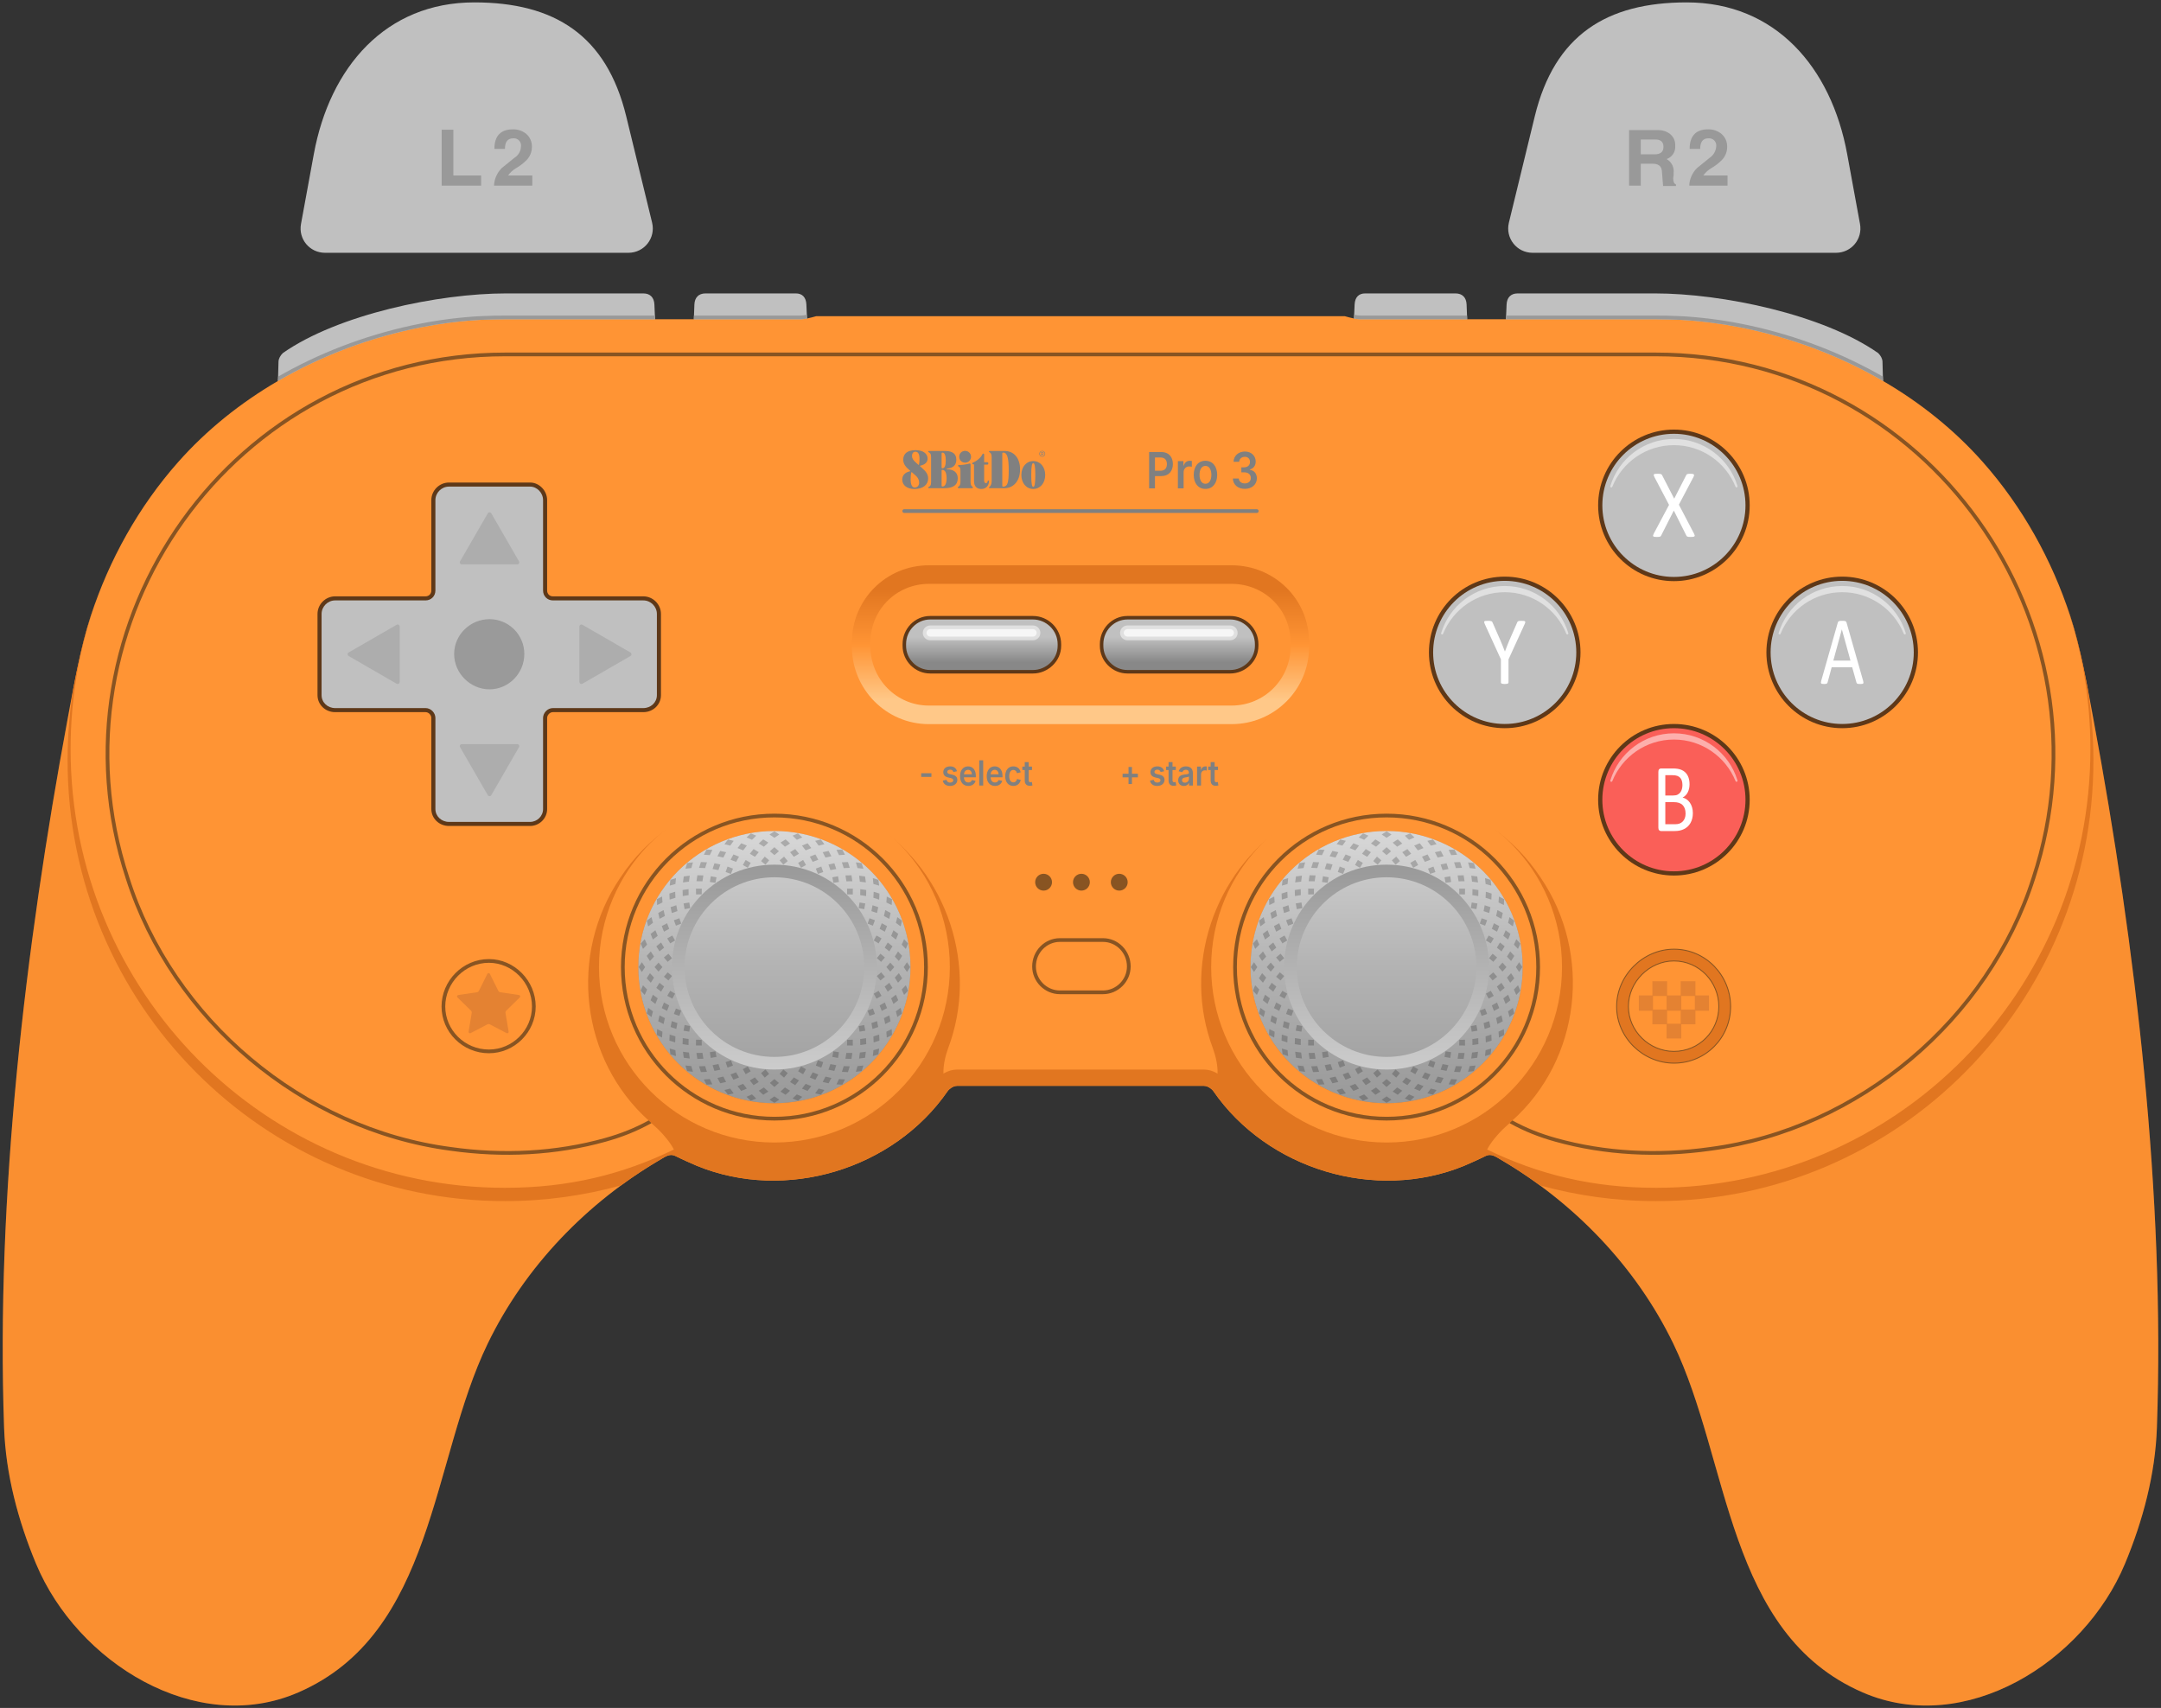 <?xml version="1.0" encoding="UTF-8"?>
<!DOCTYPE svg PUBLIC "-//W3C//DTD SVG 1.1//EN" "http://www.w3.org/Graphics/SVG/1.1/DTD/svg11.dtd">
<svg xml:space="preserve" viewBox="0 0 582 460" width="582px" height="460px" version="1.1" style="shape-rendering:geometricPrecision; fill-rule:evenodd; clip-rule:evenodd" xmlns="http://www.w3.org/2000/svg" xmlns:xlink="http://www.w3.org/1999/xlink">
 <rect x="0" y="0" width="582" height="460" fill="#333333" stroke="none"/>
 <defs>
  <style type="text/css">
    .str1 {stroke:#885422}
    .str2 {stroke:#885422;stroke-linejoin:round}
    .str3 {stroke:#885422;stroke-width:0.25;stroke-linejoin:round}
    .str4 {stroke:gray;stroke-linecap:round}
    .str0 {stroke:#885422;stroke-linecap:round;stroke-linejoin:round}
    .fil2 {fill:none}
    .fil5 {fill:#5E3818}
    .fil8 {fill:gray}
    .fil7 {fill:#885422}
    .fil11 {fill:#999999}
    .fil9 {fill:silver}
    .fil3 {fill:#E17620}
    .fil6 {fill:#E48232}
    .fil24 {fill:#FA5F58}
    .fil0 {fill:#FF9434}
    .fil23 {fill:white}
    .fil10 {fill:#999999}
    .fil12 {fill:black;fill-opacity:0.1}
    .fil1 {fill:#E17620;fill-opacity:0.15}
    .fil18 {fill:black;fill-opacity:0.2}
    .fil13 {fill:black;fill-opacity:0.2}
    .fil15 {fill:white;fill-opacity:0.5}
    .fil22 {fill:white;fill-opacity:0.5}
    .fil16 {fill:white;fill-opacity:0.7}
    .fil4 {fill:url(#id0)}
    .fil21 {fill:url(#id1)}
    .fil14 {fill:url(#id2)}
    .fil19 {fill:url(#id3)}
    .fil17 {fill:url(#id4)}
    .fil20 {fill:url(#id5)}
  </style>
  <linearGradient id="id0" gradientUnits="userSpaceOnUse" x1="291" y1="188.613" x2="291" y2="158.667">
   <stop offset="0" style="stop-opacity:1; stop-color:#FFC888"/>
   <stop offset="0.5" style="stop-opacity:1; stop-color:#FF9434"/>
   <stop offset="1" style="stop-opacity:1; stop-color:#E17620"/>
  </linearGradient>
  <linearGradient id="id1" gradientUnits="userSpaceOnUse" x1="373.436" y1="288.058" x2="373.436" y2="232.877">
   <stop offset="0" style="stop-opacity:1; stop-color:#CCCCCC"/>
   <stop offset="1" style="stop-opacity:1; stop-color:#999999"/>
  </linearGradient>
  <linearGradient id="id2" gradientUnits="objectBoundingBox" x1="50%" y1="85%" x2="50%" y2="35%">
   <stop offset="0" style="stop-opacity:1; stop-color:#888888"/>
   <stop offset="1" style="stop-opacity:1; stop-color:silver"/>
  </linearGradient>
  <linearGradient id="id3" gradientUnits="userSpaceOnUse" xlink:href="#id1" x1="208.564" y1="288.058" x2="208.564" y2="232.877">
  </linearGradient>
  <linearGradient id="id4" gradientUnits="objectBoundingBox" x1="50%" y1="100%" x2="50%" y2="1.83938e-14%">
   <stop offset="0" style="stop-opacity:1; stop-color:#999999"/>
   <stop offset="0.5" style="stop-opacity:1; stop-color:#B3B3B3"/>
   <stop offset="1" style="stop-opacity:1; stop-color:#D8D8D8"/>
  </linearGradient>
  <linearGradient id="id5" gradientUnits="objectBoundingBox" x1="50%" y1="100%" x2="50%" y2="1.83938e-14%">
   <stop offset="0" style="stop-opacity:1; stop-color:#A4A4A4"/>
   <stop offset="0.5" style="stop-opacity:1; stop-color:#B3B3B3"/>
   <stop offset="1" style="stop-opacity:1; stop-color:#C8C8C8"/>
  </linearGradient>
 </defs>
 <g>
  <path class="fil0" d="M507.135 102.604c10.038,5.845 19.185,13.151 26.866,21.822 10.667,12.038 18.622,26.382 23.53,41.426 2.877,8.815 4.6,18.866 6.297,28.003 11.392,61.285 19.278,128.272 17.067,190.723 -0.441,12.459 -3.763,24.99 -8.616,36.62 -11.058,26.493 -43.031,46.564 -70.589,34.632 -36.746,-15.911 -35.761,-62.402 -51.037,-93.953 -10.072,-20.809 -26.838,-38.121 -46.727,-49.71 -1.154,-0.672 -2.37,-1.553 -3.811,-0.829 -1.811,0.911 -3.848,1.808 -5.8,2.651 -23.861,9.777 -53.025,0.994 -67.606,-20.216 -0.191,-0.286 -1.293,-1.325 -2.486,-1.325l-66.446 0c-1.192,0 -2.295,1.039 -2.486,1.325 -14.581,21.21 -43.745,29.993 -67.606,20.216 -1.952,-0.843 -3.989,-1.74 -5.8,-2.651 -1.441,-0.724 -2.657,0.157 -3.811,0.829 -19.889,11.589 -36.655,28.901 -46.727,49.71 -15.276,31.551 -14.291,78.042 -51.037,93.953 -27.558,11.932 -59.531,-8.139 -70.589,-34.632 -4.853,-11.63 -8.175,-24.161 -8.616,-36.62 -2.211,-62.451 5.675,-129.438 17.067,-190.723 1.697,-9.137 3.42,-19.188 6.297,-28.003 4.908,-15.044 12.863,-29.388 23.53,-41.426 7.681,-8.671 16.828,-15.977 26.866,-21.822 0.023,-0.845 0.497,-1.657 1.16,-2.319 14.897,-10.428 41.966,-16.073 60.15,-16.073l37.486 0c1.411,0 2.35,0.65 2.757,1.772l10.446 0c0.405,-1.122 1.351,-1.772 2.761,-1.772 8.109,0 17.081,0 25.191,0 1.229,0 2.104,0.542 2.53,1.57 0.878,-0.175 1.796,-0.43 2.485,-0.627l142.338 0c0.689,0.197 1.608,0.452 2.485,0.627 0.426,-1.028 1.301,-1.571 2.53,-1.571 8.11,0 17.082,0 25.191,0 1.41,0 2.356,0.651 2.761,1.772l10.446 0c0.407,-1.121 1.346,-1.772 2.757,-1.772l37.486 0c18.184,0 45.253,5.646 60.15,16.073 0.663,0.663 1.137,1.475 1.16,2.32z"/>
  <path class="fil1" d="M178.074 312.167c-19.889,11.589 -36.655,28.901 -46.727,49.71 -15.276,31.551 -14.291,78.042 -51.037,93.953 -27.558,11.932 -59.531,-8.139 -70.589,-34.632 -4.853,-11.63 -8.175,-24.161 -8.616,-36.62 -2.211,-62.451 5.675,-129.438 17.067,-190.723l0.718 -3.884c-0.461,4.262 -0.696,8.592 -0.696,12.978 0,65.585 52.739,118.754 117.792,118.754 10.835,0 21.326,-1.482 31.291,-4.246 3.475,-2.55 7.081,-3.125 10.797,-5.29zm225.852 0c3.716,2.165 7.322,2.74 10.797,5.29 9.965,2.764 20.456,4.246 31.291,4.246 65.053,0 117.792,-53.169 117.792,-118.754 0,-4.386 -0.235,-8.716 -0.696,-12.978l0.718 3.884c11.392,61.285 19.278,128.272 17.067,190.723 -0.441,12.459 -3.763,24.99 -8.616,36.62 -11.058,26.493 -43.031,46.564 -70.589,34.632 -36.746,-15.911 -35.761,-62.402 -51.037,-93.953 -10.072,-20.809 -26.838,-38.121 -46.727,-49.71z"/>
  <path class="fil2 str0" d="M175.058 302.133c-3.893,2.159 -7.798,3.677 -11.98,4.847 -13.38,3.748 -27.672,4.431 -41.591,2.461 -40.1,-5.251 -75.063,-34.953 -87.159,-73.023 -22.535,-68.594 28.501,-140.961 101.741,-140.961l309.862 0c73.24,0 124.276,72.367 101.741,140.961 -12.096,38.07 -47.059,67.772 -87.159,73.023 -13.919,1.97 -28.211,1.287 -41.591,-2.461 -4.182,-1.17 -8.087,-2.688 -11.98,-4.847"/>
  <path class="fil3" d="M399.841 311.475l0.274 -0.137c1.441,-0.724 2.657,0.157 3.811,0.829 3.716,2.165 7.322,4.53 10.797,7.08 9.965,2.764 20.456,4.245 31.291,4.245 65.053,0 117.792,-53.169 117.792,-118.753 0,-6.618 -0.537,-13.107 -1.569,-19.431 -1.264,-6.601 -2.706,-13.327 -4.706,-19.456 -0.442,-1.354 -0.908,-2.701 -1.398,-4.043 4.437,12.477 6.853,25.922 6.853,39.942 0,65.258 -52.378,118.16 -116.972,118.16 -17.238,0 -31.704,-3.619 -45.5,-10.308 1.059,-2.096 2.933,-4.08 3.526,-4.728 0.949,-1.033 2.154,-1.988 3.148,-2.982 18.559,-16.57 21.707,-44.905 7.789,-65.452 -15.08,-22.867 -45.734,-29.495 -68.601,-14.251 -19.553,12.76 -28.004,38.277 -19.719,60.15 0.759,2.151 1.324,4.494 1.255,6.81l-0.345 -0.197c-0.954,-0.507 -2.094,-0.89 -3.344,-0.89l-66.446 0c-1.25,0 -2.39,0.383 -3.344,0.89l-0.345 0.197c-0.069,-2.316 0.496,-4.659 1.255,-6.81 8.285,-21.873 -0.166,-47.39 -19.719,-60.15 -22.867,-15.244 -53.521,-8.616 -68.601,14.251 -13.918,20.547 -10.77,48.882 7.789,65.452 0.994,0.994 2.199,1.949 3.148,2.982 0.593,0.648 2.467,2.632 3.526,4.728 -13.796,6.689 -28.262,10.308 -45.5,10.308 -64.594,0 -116.972,-52.902 -116.972,-118.16 0,-14.02 2.416,-27.465 6.853,-39.942 -0.49,1.342 -0.956,2.689 -1.398,4.043 -2,6.129 -3.442,12.855 -4.706,19.456 -1.032,6.324 -1.569,12.813 -1.569,19.431 0,65.584 52.739,118.753 117.792,118.753 10.835,0 21.326,-1.481 31.291,-4.245 3.475,-2.55 7.081,-4.915 10.797,-7.08 1.154,-0.672 2.37,-1.553 3.811,-0.829l0.274 0.137c1.74,0.865 3.673,1.714 5.526,2.514 23.8,9.752 52.872,1.037 67.492,-20.053l0.002 0 0.112 -0.163c0.191,-0.286 1.294,-1.325 2.486,-1.325l66.446 0c1.192,0 2.295,1.039 2.486,1.325l0.112 0.163 0.002 0c14.62,21.09 43.692,29.805 67.492,20.053 1.853,-0.8 3.786,-1.649 5.526,-2.514z"/>
  <circle class="fil0" cx="208.564" cy="260.467" r="47.244"/>
  <circle class="fil0" cx="373.436" cy="260.467" r="47.244"/>
  <circle class="fil2 str1" cx="208.563" cy="260.467" r="40.819"/>
  <circle class="fil2 str1" cx="373.436" cy="260.467" r="40.819"/>
  <circle class="fil3" cx="208.564" cy="260.467" r="36.66"/>
  <circle class="fil3" cx="373.436" cy="260.467" r="36.66"/>
  <path class="fil4" d="M331.68 195.03l-81.525 0c-11.5,0 -20.728,-9.441 -20.728,-20.893l0 -1.16c0,-11.489 9.239,-20.727 20.728,-20.727l81.525 0c11.535,0 20.893,9.146 20.893,20.727l0 1.16c0,11.57 -9.321,20.893 -20.893,20.893zm-81.525 -5.001l81.525 0c8.81,0 15.892,-7.082 15.892,-15.892l0 -1.16c0,-8.846 -7.095,-15.727 -15.892,-15.727l-81.525 0c-8.728,0 -15.727,6.999 -15.727,15.727l0 1.16c0,8.716 6.963,15.892 15.727,15.892z"/>
  <path class="fil5" d="M148.911 160.614l24.358 0c1.294,0 2.482,0.538 3.342,1.399 0.86,0.859 1.399,2.048 1.399,3.342l0 21.872c0,1.294 -0.537,2.436 -1.397,3.256 -0.862,0.824 -2.053,1.319 -3.344,1.319l-24.358 0c-0.414,0 -0.79,0.186 -1.069,0.464 -0.302,0.302 -0.487,0.703 -0.487,1.092l0 24.524c0,1.279 -0.524,2.406 -1.336,3.218 -0.845,0.845 -2.015,1.357 -3.239,1.357l-21.873 0c-1.291,0 -2.482,-0.495 -3.344,-1.319 -0.86,-0.82 -1.396,-1.962 -1.396,-3.256l0 -24.524c0,-0.389 -0.186,-0.79 -0.488,-1.092 -0.278,-0.278 -0.654,-0.464 -1.069,-0.464l-24.357 0c-1.292,0 -2.483,-0.495 -3.345,-1.319 -0.859,-0.82 -1.396,-1.962 -1.396,-3.256l0 -21.872c0,-1.294 0.538,-2.483 1.398,-3.342 0.86,-0.861 2.048,-1.399 3.343,-1.399l24.357 0c0.445,0 0.837,-0.169 1.111,-0.442 0.277,-0.277 0.446,-0.67 0.446,-1.114l0 -24.358c0,-1.294 0.538,-2.482 1.398,-3.342 0.86,-0.86 2.048,-1.399 3.342,-1.399l21.873 0c1.228,0 2.391,0.555 3.234,1.44 0.815,0.854 1.341,2.025 1.341,3.301l0 24.358c0,0.444 0.169,0.835 0.444,1.11 0.275,0.275 0.668,0.446 1.112,0.446z"/>
  <path class="fil5" d="M250.52 181.392c-4.073,0.004 -7.439,-3.366 -7.439,-7.438l0 -0.463c0,-4.128 3.269,-7.593 7.439,-7.593l27.676 0.003c4.155,-0.008 7.594,3.435 7.594,7.589l0 0.464c0,4.094 -3.543,7.439 -7.594,7.439l-27.676 -0.001z"/>
  <path class="fil5" d="M303.649 181.392c-4.073,0.004 -7.439,-3.366 -7.439,-7.437l0 -0.464c0,-4.128 3.269,-7.593 7.439,-7.593l27.676 0.003c4.155,-0.008 7.594,3.435 7.594,7.59l0 0.463c0,4.094 -3.544,7.439 -7.594,7.439l-27.676 -0.001z"/>
  <circle class="fil5" cx="405.251" cy="175.711" r="20.409"/>
  <circle class="fil5" cx="450.819" cy="136.108" r="20.409"/>
  <circle class="fil5" cx="450.819" cy="215.397" r="20.409"/>
  <circle class="fil5" cx="496.139" cy="175.711" r="20.409"/>
  <path class="fil2 str2" d="M143.774 271.072c0,-6.628 -5.468,-12.262 -12.096,-12.262 -6.794,0 -12.262,5.634 -12.262,12.262 0,6.629 5.468,12.096 12.262,12.096 6.628,0 12.096,-5.467 12.096,-12.096z"/>
  <path class="fil6" d="M131.935 262.293l2.254 4.539c0.114,0.23 0.317,0.377 0.571,0.414l5.013 0.741c0.146,0.021 0.26,0.118 0.306,0.258 0.046,0.141 0.01,0.286 -0.095,0.389l-3.621 3.547c-0.184,0.18 -0.261,0.417 -0.218,0.67l0.845 4.997c0.025,0.147 -0.032,0.285 -0.151,0.372 -0.12,0.087 -0.269,0.097 -0.4,0.029l-4.491 -2.348c-0.228,-0.119 -0.478,-0.119 -0.706,0l-4.491 2.348c-0.131,0.068 -0.28,0.058 -0.4,-0.029 -0.12,-0.087 -0.176,-0.225 -0.151,-0.372l0.845 -4.997c0.043,-0.253 -0.034,-0.49 -0.218,-0.67l-3.621 -3.547c-0.106,-0.103 -0.141,-0.248 -0.095,-0.389 0.045,-0.14 0.16,-0.237 0.306,-0.258l5.013 -0.741c0.254,-0.037 0.457,-0.184 0.571,-0.414l2.253 -4.539c0.066,-0.133 0.193,-0.212 0.341,-0.212 0.148,0 0.275,0.079 0.34,0.212z"/>
  <path class="fil7" d="M301.439 235.333c1.252,0 2.267,1.015 2.267,2.268 0,1.252 -1.015,2.267 -2.267,2.267 -1.253,0 -2.268,-1.015 -2.268,-2.267 0,-1.253 1.015,-2.268 2.268,-2.268zm-10.191 0c1.253,0 2.268,1.015 2.268,2.268 0,1.252 -1.015,2.267 -2.268,2.267 -1.252,0 -2.267,-1.015 -2.267,-2.267 0,-1.253 1.015,-2.268 2.267,-2.268zm-10.19 0c1.252,0 2.268,1.015 2.268,2.268 0,1.252 -1.016,2.267 -2.268,2.267 -1.253,0 -2.268,-1.015 -2.268,-2.267 0,-1.253 1.015,-2.268 2.268,-2.268z"/>
  <path class="fil2 str2" d="M285.449 253.177l11.599 0c3.811,0 6.96,3.148 6.96,7.125 0,3.811 -3.149,6.959 -6.96,6.959l-11.599 0c-3.811,0 -6.96,-3.148 -6.96,-6.959 0,-3.977 3.149,-7.125 6.96,-7.125z"/>
  <path class="fil3 str3" d="M466.082 271.094c0,-8.351 -6.681,-15.45 -15.241,-15.45 -8.351,0 -15.449,7.099 -15.449,15.45 0,8.351 7.098,15.239 15.449,15.239 8.56,0 15.241,-6.888 15.241,-15.239zm-3.167 -0.022c0,-6.628 -5.302,-12.262 -12.096,-12.262 -6.628,0 -12.262,5.634 -12.262,12.262 0,6.629 5.634,12.096 12.262,12.096 6.794,0 12.096,-5.467 12.096,-12.096z"/>
  <path class="fil6" d="M448.996 268.09l3.646 0 0 -3.811 3.977 0 0 3.811 3.645 0 0 4.142 -3.645 0 0 3.646 -3.811 0 0 3.811 -3.977 0 0 -3.811 -3.811 0 0 -3.646 -3.646 0 0 -4.142 3.646 0 0 -3.811 3.976 0 0 3.811zm3.812 0.166l0 3.645 3.645 0 0 -3.645 -3.645 0zm-7.622 0l0 3.645 3.645 0 0 -3.645 -3.645 0zm7.456 3.976l-3.646 0 0 3.48 3.646 0 0 -3.48z"/>
  <g>
   <path class="fil8" d="M249.967 128.882c0,1.517 -1.16,2.819 -3.722,2.819 -1.948,0 -3.254,-1.013 -3.254,-2.546 0,-1.055 0.65,-1.916 2.062,-2.221 0.084,-0.026 0.105,-0.121 0.043,-0.173l-0.247 -0.215c-0.798,-0.698 -1.591,-1.496 -1.591,-2.756 0,-1.57 1.092,-2.557 3.339,-2.557 1.947,0 3.228,0.903 3.228,2.294 0,0.961 -0.719,1.643 -1.979,1.89 -0.084,0.026 -0.1,0.11 -0.042,0.168l0.519 0.462c0.987,0.887 1.643,1.601 1.643,2.835l0.001 0zm-2.42 1.134c0,-0.615 -0.226,-1.318 -1.003,-1.995l-0.96 -0.84c-0.042,-0.047 -0.121,-0.036 -0.147,0.042 -0.142,0.509 -0.184,1.129 -0.184,1.948 0,1.328 0.383,2.136 1.097,2.136 0.693,0 1.191,-0.519 1.191,-1.286l0.006 -0.005zm-1.921 -7.218c0,0.666 0.288,1.118 1.133,1.863l0.588 0.52c0.058,0.058 0.111,0.026 0.142,-0.042 0.121,-0.457 0.147,-0.929 0.147,-1.591 0,-1.202 -0.341,-1.89 -1.092,-1.89 -0.562,0 -0.918,0.415 -0.918,1.139l0 0.001zm12.319 6.005c0,1.779 -1.191,2.682 -3.569,2.682l-4.194 0c-0.121,0 -0.215,-0.063 -0.215,-0.131 0,-0.068 0.042,-0.141 0.121,-0.184 0.341,-0.173 0.671,-0.377 0.671,-1.306l0 -6.788c0,-0.929 -0.33,-1.129 -0.672,-1.302 -0.072,-0.025 -0.12,-0.092 -0.121,-0.168 0,-0.079 0.1,-0.147 0.216,-0.147l4.367 0c1.99,0 3.008,0.793 3.008,2.336 0,1.486 -0.877,2.263 -2.504,2.415 -0.063,0 -0.089,0.047 -0.089,0.089 0,0.042 0.026,0.084 0.089,0.084 1.727,0.016 2.892,0.835 2.892,2.42l0 0zm-4.351 -6.677l0 3.8c0,0.126 0.058,0.195 0.205,0.195 0.63,0 0.918,-0.741 0.918,-2.137 0,-1.218 -0.273,-2.079 -0.877,-2.079 -0.162,0 -0.246,0.09 -0.246,0.215l0 0.006zm1.344 6.688c0,-1.518 -0.426,-2.268 -1.16,-2.268 -0.126,0 -0.184,0.063 -0.184,0.189l0 4.068c0,0.131 0.068,0.231 0.247,0.231 0.756,0 1.097,-0.987 1.097,-2.22l0 0zm7.102 2.462c0,0.11 -0.1,0.204 -0.21,0.204l-3.669 0c-0.111,0 -0.216,-0.079 -0.216,-0.162l0 -0.027c0,-0.068 0.043,-0.141 0.111,-0.173 0.404,-0.194 0.614,-0.582 0.614,-1.317l0 -3.092c0,-0.614 -0.184,-0.945 -0.509,-1.071 -0.084,-0.037 -0.147,-0.105 -0.147,-0.189l0 -0.026c0,-0.106 0.089,-0.174 0.215,-0.174 0.877,-0.015 1.932,-0.141 2.851,-0.399 0.173,-0.057 0.315,0.058 0.315,0.231l0 4.725c0,0.792 0.23,1.134 0.546,1.302 0.057,0.047 0.099,0.105 0.099,0.173l0 -0.005zm-3.711 -8.247c0,-0.887 0.687,-1.601 1.59,-1.601 0.903,0 1.596,0.714 1.596,1.601 0,0.876 -0.693,1.575 -1.596,1.575 -0.903,0 -1.59,-0.699 -1.59,-1.575l0 0zm8.036 6.588c-0.068,1.281 -0.866,2.078 -2.073,2.078 -1.365,0 -1.969,-0.876 -1.969,-2.057l0 -4.583 -0.273 0c-0.11,0 -0.209,-0.105 -0.209,-0.205l0 -0.057c0,-0.069 0.042,-0.148 0.125,-0.174 1.118,-0.467 2.221,-1.344 2.641,-2.315 0.026,-0.089 0.1,-0.131 0.168,-0.131l0.068 0c0.121,0 0.204,0.105 0.204,0.215l0 2.105 0.903 0c0.121,0 0.216,0.1 0.216,0.215l0 0.21c0,0.121 -0.1,0.215 -0.216,0.215l-0.903 0 0 4.258c0,0.441 0.174,0.73 0.478,0.73 0.273,0 0.415,-0.184 0.468,-0.525 0.015,-0.121 0.104,-0.205 0.204,-0.205 0.1,0 0.19,0.1 0.168,0.226l0 0zm8.357 -3.192c0,3.407 -2.063,5.06 -4.142,5.06l-4.026 0c-0.11,0 -0.215,-0.078 -0.215,-0.147l0 -0.015c0,-0.069 0.047,-0.126 0.105,-0.168 0.383,-0.247 0.63,-0.861 0.63,-1.58l0 -6.42c0,-0.898 -0.247,-1.181 -0.63,-1.386 -0.058,-0.042 -0.105,-0.1 -0.105,-0.168 0,-0.079 0.105,-0.147 0.215,-0.147l3.984 0c2.562,0 4.184,1.947 4.184,4.971l0 0zm-4.556 -4.53c-0.131,0 -0.231,0.089 -0.231,0.215l0 8.709c0,0.131 0.042,0.247 0.215,0.247 1.176,0 1.517,-0.972 1.517,-4.368 0,-3.407 -0.383,-4.803 -1.507,-4.803l0.006 0zm4.907 6.031c0,-2.231 1.386,-3.753 3.208,-3.753 1.821,0 3.212,1.517 3.212,3.753 0,2.231 -1.391,3.764 -3.212,3.764 -1.822,0 -3.208,-1.533 -3.208,-3.764l0 0zm3.754 0c0,-2.378 -0.189,-3.191 -0.546,-3.191 -0.357,0 -0.546,0.813 -0.546,3.191 0,2.378 0.189,3.192 0.546,3.192 0.357,0 0.546,-0.814 0.546,-3.192l0 0zm1.868 -6.504c0.442,0 0.798,0.357 0.798,0.793 0,0.441 -0.356,0.798 -0.798,0.798 -0.439,0 -0.795,-0.357 -0.795,-0.795 0,-0.44 0.356,-0.796 0.795,-0.796l0 0zm-0.666 0.793c0,0.373 0.299,0.677 0.666,0.677 0.363,0 0.667,-0.309 0.667,-0.677 0,-0.362 -0.299,-0.672 -0.667,-0.672 -0.362,0 -0.666,0.31 -0.666,0.672l0 0zm0.84 0.131c0,0.005 0.005,0.016 0.015,0.037l0.142 0.247c0.016,0.026 0,0.057 -0.037,0.057l-0.047 0c-0.021,0 -0.036,-0.005 -0.047,-0.042l-0.152 -0.267c-0.006,-0.016 -0.021,-0.021 -0.037,-0.021l-0.147 0c-0.005,0 -0.021,0.005 -0.021,0.021l0 0.267c0,0.022 -0.016,0.042 -0.037,0.042l-0.047 0c-0.021,0 -0.037,-0.02 -0.037,-0.042l0 -0.855c0,-0.021 0.016,-0.037 0.037,-0.037l0.299 0c0.168,0 0.299,0.131 0.299,0.299 0,0.105 -0.058,0.194 -0.147,0.252 -0.021,0.021 -0.036,0.026 -0.036,0.042l0 0zm0.063 -0.294c0,-0.105 -0.079,-0.173 -0.184,-0.173l-0.194 0c-0.006,0 -0.021,0.005 -0.021,0.016l0 0.32c0,0.005 0.015,0.015 0.021,0.015l0.194 0.001c0.105,0 0.184,-0.069 0.184,-0.173l0 -0.006zm0 0l0 0 0 0z"/>
  </g>
  <path class="fil8" d="M309.48 131.532l1.576 0 0 -3.308 1.695 0c2.037,0 3.13,-1.353 3.13,-3.24 0,-1.873 -1.075,-3.24 -3.106,-3.24l-3.295 0 0 9.788zm1.576 -4.746l0 -3.577 1.475 0c1.21,0 1.738,0.726 1.738,1.775 0,1.051 -0.528,1.802 -1.726,1.802l-1.487 0zm6.171 4.746l1.54 0 0 -4.321c0,-0.927 0.632,-1.584 1.491,-1.584 0.273,0 0.598,0.047 0.727,0.085l0 -1.575c-0.149,-0.02 -0.392,-0.038 -0.563,-0.038 -0.758,0 -1.397,0.48 -1.633,1.324l-0.071 0 0 -1.232 -1.491 0 0 7.341zm7.42 0.148c1.925,0 3.164,-1.522 3.164,-3.783 0,-2.285 -1.239,-3.8 -3.164,-3.8 -1.926,0 -3.153,1.515 -3.153,3.8 0,2.261 1.227,3.783 3.153,3.783zm0 -1.385c-1.069,0 -1.589,-1.065 -1.589,-2.404 0,-1.352 0.52,-2.409 1.589,-2.409 1.074,0 1.6,1.057 1.6,2.409 0,1.339 -0.526,2.404 -1.6,2.404zm10.61 1.371c1.881,0 3.245,-1.189 3.245,-2.839 0,-1.226 -0.679,-2.113 -1.908,-2.303l0 -0.079c0.952,-0.237 1.593,-1.022 1.593,-2.131 0,-1.49 -1.142,-2.705 -2.9,-2.705 -1.712,0 -3.037,1.13 -3.067,2.766l1.521 0c0.025,-0.832 0.715,-1.34 1.534,-1.34 0.828,0 1.372,0.553 1.372,1.384 0,0.868 -0.633,1.441 -1.55,1.441l-0.782 0 0 1.354 0.782 0c1.117,0 1.78,0.625 1.78,1.519 0,0.876 -0.675,1.468 -1.62,1.468 -0.895,0 -1.588,-0.513 -1.629,-1.316l-1.592 0c0.04,1.65 1.368,2.781 3.221,2.781z"/>
  <line class="fil2 str4" x1="243.526" y1="137.646" x2="338.474" y2= "137.646" />
  <path class="fil8" d="M250.85 208.254l-2.754 0 0 0.982 2.754 0 0 -0.982zm5.01 3.423c1.159,0 1.973,-0.666 1.973,-1.634 0,-0.717 -0.415,-1.173 -1.286,-1.379l-0.781 -0.182c-0.469,-0.114 -0.652,-0.301 -0.652,-0.599 0,-0.347 0.343,-0.594 0.795,-0.594 0.493,0 0.757,0.284 0.864,0.639l0.952 -0.209c-0.183,-0.79 -0.788,-1.315 -1.827,-1.315 -1.102,0 -1.854,0.606 -1.854,1.552 0,0.75 0.424,1.221 1.291,1.43l0.785 0.188c0.418,0.1 0.619,0.287 0.619,0.584 0,0.347 -0.333,0.612 -0.858,0.612 -0.522,0 -0.842,-0.242 -0.965,-0.749l-0.998 0.211c0.159,0.926 0.887,1.445 1.942,1.445zm4.92 -0.002c1.023,0 1.74,-0.544 1.962,-1.371l-0.984 -0.225c-0.143,0.435 -0.497,0.664 -0.966,0.664 -0.686,0 -1.15,-0.485 -1.179,-1.395l3.199 0 0 -0.372c0,-1.787 -0.979,-2.572 -2.102,-2.572 -1.314,0 -2.158,1.078 -2.158,2.643 0,1.599 0.844,2.628 2.228,2.628zm-1.167 -3.131c0.05,-0.68 0.444,-1.208 1.1,-1.208 0.638,0 0.996,0.478 1.058,1.208l-2.158 0zm5.182 -3.779l-1.069 0 0 6.809 1.069 0 0 -6.809zm3.169 6.91c1.023,0 1.74,-0.544 1.962,-1.371l-0.984 -0.225c-0.143,0.435 -0.497,0.664 -0.966,0.664 -0.686,0 -1.151,-0.485 -1.179,-1.395l3.199 0 0 -0.372c0,-1.787 -0.98,-2.572 -2.103,-2.572 -1.313,0 -2.157,1.078 -2.157,2.643 0,1.599 0.844,2.628 2.228,2.628zm-1.167 -3.131c0.05,-0.68 0.444,-1.208 1.099,-1.208 0.639,0 0.997,0.478 1.058,1.208l-2.157 0zm6.112 3.133c1.031,0 1.796,-0.62 1.994,-1.638l-0.999 -0.234c-0.111,0.553 -0.461,0.909 -0.987,0.909 -0.745,0 -1.114,-0.727 -1.114,-1.673 0,-0.954 0.369,-1.676 1.114,-1.676 0.518,0 0.859,0.342 0.974,0.873l1 -0.233c-0.199,-0.996 -0.959,-1.603 -1.982,-1.603 -1.341,0 -2.193,1.054 -2.193,2.644 0,1.572 0.852,2.631 2.193,2.631zm5.032 -5.208l-0.888 0 0 -1.214 -1.069 0 0 1.214 -0.653 0 0 0.932 0.653 0 0 2.829c0,0.904 0.489,1.408 1.368,1.408 0.228,0 0.482,-0.031 0.716,-0.109l-0.168 -0.92c-0.103,0.026 -0.292,0.059 -0.39,0.059 -0.326,0 -0.457,-0.168 -0.457,-0.537l0 -2.73 0.888 0 0 -0.932zm25.992 4.701l0.927 0 0 -1.812 1.603 0 0 -0.973 -1.603 0 0 -1.808 -0.927 0 0 1.808 -1.598 0 0 0.973 1.598 0 0 1.812zm7.727 0.507c1.16,0 1.974,-0.666 1.974,-1.634 0,-0.717 -0.416,-1.173 -1.288,-1.379l-0.78 -0.182c-0.469,-0.114 -0.652,-0.301 -0.652,-0.599 0,-0.347 0.343,-0.594 0.795,-0.594 0.493,0 0.757,0.284 0.863,0.639l0.953 -0.209c-0.183,-0.79 -0.788,-1.315 -1.827,-1.315 -1.102,0 -1.854,0.606 -1.854,1.552 0,0.75 0.424,1.221 1.291,1.43l0.785 0.188c0.418,0.1 0.619,0.287 0.619,0.584 0,0.347 -0.333,0.612 -0.858,0.612 -0.522,0 -0.842,-0.242 -0.965,-0.749l-0.999 0.211c0.161,0.926 0.887,1.445 1.943,1.445zm5.011 -5.208l-0.887 0 0 -1.214 -1.069 0 0 1.214 -0.653 0 0 0.932 0.653 0 0 2.829c0,0.904 0.489,1.408 1.368,1.408 0.227,0 0.481,-0.031 0.716,-0.109l-0.168 -0.92c-0.103,0.026 -0.293,0.059 -0.391,0.059 -0.325,0 -0.456,-0.168 -0.456,-0.537l0 -2.73 0.887 0 0 -0.932zm2.174 5.208c0.715,0 1.151,-0.37 1.353,-0.806l0.041 0 0 0.703 1.026 0 0 -3.412c0,-1.361 -1.011,-1.758 -1.877,-1.758 -0.922,0 -1.678,0.433 -1.949,1.334l0.989 0.223c0.113,-0.338 0.43,-0.644 0.965,-0.644 0.523,0 0.802,0.293 0.802,0.79l0 0.024c0,0.351 -0.336,0.365 -1.137,0.461 -0.888,0.105 -1.751,0.397 -1.751,1.548 0,1.004 0.661,1.537 1.538,1.537zm0.275 -0.879c-0.452,0 -0.777,-0.228 -0.777,-0.67 0,-0.467 0.362,-0.663 0.843,-0.736 0.277,-0.042 0.875,-0.123 1.018,-0.253l0 0.603c0,0.568 -0.424,1.056 -1.084,1.056zm3.275 0.776l1.069 0 0 -3.005c0,-0.645 0.439,-1.102 1.036,-1.102 0.19,0 0.416,0.033 0.505,0.059l0 -1.096c-0.103,-0.014 -0.272,-0.026 -0.391,-0.026 -0.526,0 -0.97,0.333 -1.134,0.921l-0.049 0 0 -0.857 -1.036 0 0 5.106zm5.62 -5.105l-0.887 0 0 -1.214 -1.07 0 0 1.214 -0.653 0 0 0.932 0.653 0 0 2.829c0,0.904 0.49,1.408 1.369,1.408 0.227,0 0.481,-0.031 0.716,-0.109l-0.169 -0.92c-0.102,0.026 -0.292,0.059 -0.39,0.059 -0.325,0 -0.456,-0.168 -0.456,-0.537l0 -2.73 0.887 0 0 -0.932z"/>
  <path class="fil9" d="M169.236 68.086l-81.704 0c-4.131,0 -7.213,-3.698 -6.468,-7.761l3.455 -18.822c4.298,-23.414 19.344,-40.859 43.219,-40.859 21.587,0 35.594,8.822 40.916,30.681l6.969 28.63c1.015,4.162 -2.104,8.131 -6.387,8.131z"/>
  <path class="fil10" d="M138.518 42.517l-3.367 2.735c-1.274,1.255 -2.028,2.948 -2.104,4.736l10.311 0 0 -2.736 -6.522 0c0.584,-0.815 1.339,-1.497 2.209,-2 1.044,-0.601 2.002,-1.347 2.842,-2.208 0.878,-0.932 1.367,-2.164 1.367,-3.444 0,-0.009 0,-0.02 0,-0.028 0.002,-0.056 0.003,-0.111 0.003,-0.167 0,-1.263 -0.537,-2.464 -1.476,-3.306 -0.973,-0.817 -2.204,-1.266 -3.473,-1.266 -0.07,0 -0.14,0 -0.209,0.003 -3.263,0 -4.947,1.788 -4.947,5.261l2.841 0c0,-1.894 0.737,-2.841 2.209,-2.841 0.068,-0.007 0.135,-0.01 0.203,-0.01 1.062,0 1.926,0.863 1.926,1.925 0,0.098 -0.008,0.197 -0.024,0.295 -0.036,1.255 -0.712,2.406 -1.787,3.051l-0.002 0zm-8.943 4.735l-7.471 0 0 -12.311 -3.157 0 0 15.047 10.628 0 0 -2.736z"/>
  <path class="fil9" d="M412.764 68.086l81.704 0c4.131,0 7.213,-3.698 6.468,-7.761l-3.455 -18.822c-4.298,-23.414 -19.344,-40.859 -43.219,-40.859 -21.587,0 -35.594,8.822 -40.916,30.681l-6.969 28.63c-1.015,4.162 2.104,8.131 6.387,8.131z"/>
  <path class="fil10" d="M460.42 42.517l-3.367 2.735c-1.276,1.255 -2.028,2.948 -2.105,4.736l10.312 0 0 -2.736 -6.523 0c0.584,-0.815 1.338,-1.497 2.208,-2 1.046,-0.601 2.002,-1.347 2.842,-2.208 0.878,-0.932 1.369,-2.164 1.369,-3.444 0,-0.009 0,-0.02 0,-0.028 0.001,-0.056 0.003,-0.111 0.003,-0.167 0,-1.263 -0.538,-2.464 -1.478,-3.306 -0.971,-0.817 -2.202,-1.266 -3.473,-1.266 -0.069,0 -0.139,0 -0.209,0.003 -3.261,0 -4.944,1.788 -4.944,5.261l2.84 0c0,-1.894 0.735,-2.841 2.21,-2.841 0.066,-0.007 0.134,-0.01 0.201,-0.01 1.063,0 1.925,0.863 1.925,1.925 0,0.098 -0.008,0.197 -0.021,0.295 -0.085,1.241 -0.748,2.373 -1.79,3.051l0 0zm-18.519 1.579l3.157 0c1.579,0 2.421,0.631 2.525,1.998 0.106,1.369 0.21,2.632 0.317,3.999l3.473 0 0 -0.419c-0.527,-0.213 -0.738,-0.738 -0.738,-1.58 -0.001,-0.018 -0.001,-0.038 -0.001,-0.058 0,-0.265 0.036,-0.53 0.106,-0.784l0 -0.737c0.015,-0.136 0.023,-0.275 0.023,-0.414 0,-1.356 -0.734,-2.607 -1.917,-3.268 1.393,-0.469 2.331,-1.773 2.331,-3.242 0,-0.112 -0.007,-0.224 -0.016,-0.335 0.006,-0.088 0.009,-0.178 0.009,-0.265 0,-1.122 -0.506,-2.186 -1.378,-2.892 -0.872,-0.687 -1.954,-1.06 -3.067,-1.06 -0.1,0 -0.201,0.001 -0.299,0.008l-7.68 0 0 14.941 3.155 0 0 -5.892zm0 -6.524l3.894 0c1.473,0 2.211,0.631 2.211,2 0,1.367 -0.844,1.999 -2.421,1.999l-3.684 0 0 -3.999z"/>
  <path class="fil9" d="M173.262 79.024c1.861,0 2.902,1.132 2.982,2.983l0.174 3.977 -40.432 0c-2.209,0.008 -4.777,0.069 -6.628,0.165 -5.14,0.267 -10.774,0.981 -15.907,1.989 -13.483,2.647 -26.664,7.526 -38.586,14.466l0.143 -5.187c0.023,-0.845 0.497,-1.657 1.16,-2.32 14.896,-10.427 41.965,-16.073 60.149,-16.073l36.945 0z"/>
  <path class="fil11" d="M74.897 101.433c0.547,-0.315 1.097,-0.625 1.649,-0.931 11.44,-6.343 23.945,-10.838 36.713,-13.345 2.612,-0.512 5.347,-0.949 8.077,-1.29 2.678,-0.335 5.377,-0.58 7.972,-0.714 0.931,-0.048 2.078,-0.091 3.292,-0.121 1.218,-0.03 2.397,-0.049 3.386,-0.049l40.388 0 0.044 1.001 -40.432 0c-2.209,0.008 -4.777,0.069 -6.628,0.165 -5.14,0.267 -10.774,0.981 -15.907,1.989 -13.483,2.647 -26.664,7.526 -38.586,14.466l0.032 -1.171z"/>
  <path class="fil9" d="M217.346 85.782l-0.172 -3.775c-0.088,-1.937 -1.112,-2.983 -2.817,-2.983 -8.11,0 -16.249,0 -24.358,0 -1.861,0 -2.912,1.131 -2.983,2.983l-0.152 3.977 28.825 0c0.476,0 1.056,-0.083 1.657,-0.202z"/>
  <path class="fil11" d="M186.902 84.983l28.787 0c0.451,0 1.022,-0.086 1.611,-0.209l0.046 1.008c-0.601,0.119 -1.181,0.202 -1.657,0.202l-28.825 0 0.038 -1.001z"/>
  <path class="fil9" d="M364.654 85.782l0.172 -3.775c0.088,-1.937 1.112,-2.983 2.817,-2.983 8.11,0 16.249,0 24.358,0 1.861,0 2.912,1.131 2.983,2.983l0.152 3.977 -28.825 0c-0.476,0 -1.056,-0.083 -1.657,-0.202z"/>
  <path class="fil11" d="M395.098 84.983l-28.787 0c-0.451,0 -1.022,-0.086 -1.611,-0.209l-0.046 1.008c0.601,0.119 1.181,0.202 1.657,0.202l28.825 0 -0.038 -1.001z"/>
  <path class="fil9" d="M408.738 79.024c-1.861,0 -2.902,1.132 -2.982,2.983l-0.174 3.977 40.432 0c2.209,0.008 4.777,0.069 6.628,0.165 5.14,0.267 10.774,0.981 15.907,1.989 13.483,2.647 26.664,7.526 38.586,14.466l-0.143 -5.187c-0.023,-0.845 -0.497,-1.657 -1.16,-2.32 -14.896,-10.427 -41.965,-16.073 -60.149,-16.073l-36.945 0z"/>
  <path class="fil11" d="M507.103 101.433c-0.547,-0.315 -1.097,-0.625 -1.649,-0.931 -11.44,-6.343 -23.945,-10.838 -36.713,-13.345 -2.612,-0.512 -5.347,-0.949 -8.077,-1.29 -2.678,-0.335 -5.377,-0.58 -7.972,-0.714 -0.931,-0.048 -2.078,-0.091 -3.292,-0.121 -1.218,-0.03 -2.397,-0.049 -3.386,-0.049l-40.388 0 -0.044 1.001 40.432 0c2.209,0.008 4.777,0.069 6.628,0.165 5.14,0.267 10.774,0.981 15.907,1.989 13.483,2.647 26.664,7.526 38.586,14.466l-0.032 -1.171z"/>
  <path class="fil9" d="M173.269 161.709l-24.358 0c-1.492,0 -2.652,-1.159 -2.652,-2.651l0 -24.358c0,-1.989 -1.656,-3.646 -3.479,-3.646l-21.873 0c-1.988,0 -3.645,1.657 -3.645,3.646l0 24.358c0,1.492 -1.16,2.651 -2.652,2.651l-24.357 0c-1.989,0 -3.646,1.657 -3.646,3.646l0 21.872c0,1.989 1.657,3.48 3.646,3.48l24.357 0c1.492,0 2.652,1.326 2.652,2.651l0 24.524c0,1.988 1.657,3.48 3.645,3.48l21.873 0c1.823,0 3.479,-1.492 3.479,-3.48l0 -24.524c0,-1.325 1.16,-2.651 2.652,-2.651l24.358 0c1.989,0 3.646,-1.491 3.646,-3.48l0 -21.872c0,-1.989 -1.657,-3.646 -3.646,-3.646z"/>
  <path class="fil12" d="M156.861 168.27l12.935 7.466c0.081,0.046 0.151,0.114 0.2,0.2 0.149,0.26 0.06,0.595 -0.2,0.745l-12.885 7.438c-0.09,0.064 -0.202,0.104 -0.322,0.104 -0.301,0 -0.548,-0.247 -0.548,-0.548l0 -14.933c0.003,-0.093 0.026,-0.186 0.076,-0.272 0.149,-0.26 0.484,-0.35 0.744,-0.2zm-17.079 32.956l-7.466 12.935c-0.046,0.081 -0.114,0.15 -0.201,0.2 -0.26,0.149 -0.595,0.06 -0.744,-0.2l-7.438 -12.886c-0.065,-0.089 -0.104,-0.202 -0.104,-0.321 0,-0.301 0.247,-0.549 0.548,-0.549l14.933 0c0.093,0.004 0.186,0.027 0.272,0.077 0.26,0.149 0.349,0.484 0.2,0.744zm-45.891 -25.49l12.935 -7.466c0.26,-0.15 0.595,-0.06 0.744,0.2 0.049,0.086 0.073,0.179 0.073,0.272l0.003 14.933c0,0.301 -0.247,0.548 -0.548,0.548 -0.12,0 -0.232,-0.04 -0.322,-0.104l-12.885 -7.438c-0.26,-0.15 -0.35,-0.485 -0.2,-0.745 0.049,-0.086 0.119,-0.154 0.2,-0.2zm38.425 -37.48l7.466 12.935c0.149,0.26 0.06,0.595 -0.2,0.743 -0.086,0.05 -0.179,0.073 -0.272,0.073l-14.933 0.004c-0.301,0 -0.548,-0.247 -0.548,-0.549 0,-0.119 0.039,-0.232 0.104,-0.321l7.438 -12.885c0.149,-0.26 0.484,-0.35 0.744,-0.201 0.087,0.05 0.155,0.12 0.201,0.201z"/>
  <path class="fil13" d="M141.21 176.139c0,-5.18 -4.201,-9.38 -9.38,-9.38 -5.179,0 -9.518,4.2 -9.518,9.38 0,5.179 4.339,9.518 9.518,9.518 5.179,0 9.38,-4.339 9.38,-9.518z"/>
  <path class="fil14" d="M250.52 180.449c-3.556,0 -6.494,-2.938 -6.494,-6.495l0 -0.463c0,-3.711 2.938,-6.649 6.494,-6.649 9.226,0 18.451,0 27.676,0 3.557,0 6.649,2.937 6.649,6.648l0 0.464c0,3.556 -3.092,6.494 -6.649,6.494 -9.225,0 -18.45,0 -27.676,0.001z"/>
  <path class="fil15" d="M250.52 172.44c-1.1,0 -1.992,-0.892 -1.992,-1.992 0,-1.1 0.892,-1.992 1.992,-1.992l27.676 -0.001c1.101,0 1.993,0.892 1.993,1.992 0,1.101 -0.892,1.993 -1.993,1.993l-27.676 0z"/>
  <path class="fil16" d="M250.52 171.444c-0.55,0 -0.996,-0.446 -0.996,-0.996 0,-0.55 0.446,-0.996 0.996,-0.996l27.676 -0.001c0.55,0 0.997,0.446 0.997,0.996 0,0.55 -0.447,0.997 -0.997,0.997l-27.676 0z"/>
  <path class="fil14" d="M303.649 180.449c-3.556,0 -6.494,-2.938 -6.494,-6.494l0 -0.464c0,-3.711 2.938,-6.648 6.494,-6.648 9.225,0 18.451,-0.001 27.676,-0.001 3.556,0 6.649,2.938 6.649,6.649l0 0.463c0,3.557 -3.093,6.494 -6.649,6.494 -9.225,0 -18.451,0.001 -27.676,0.001z"/>
  <path class="fil15" d="M303.649 172.441c-1.1,0 -1.992,-0.892 -1.992,-1.993 0,-1.1 0.892,-1.992 1.992,-1.992l27.676 0c1.101,0 1.993,0.892 1.993,1.992 0,1.1 -0.892,1.992 -1.993,1.992l-27.676 0.001z"/>
  <path class="fil16" d="M303.649 171.445c-0.55,0 -0.996,-0.447 -0.996,-0.997 0,-0.549 0.446,-0.996 0.996,-0.996l27.676 -0.001c0.55,0 0.997,0.447 0.997,0.997 0,0.55 -0.447,0.996 -0.997,0.996l-27.676 0.001z"/>
  <circle class="fil17" cx="208.564" cy="260.467" r="36.661"/>
  <path class="fil18" d="M215.732 287.222c-0.249,0.444 -0.51,0.881 -0.785,1.308 0.441,0.281 0.892,0.547 1.351,0.797 0.271,-0.445 0.528,-0.9 0.769,-1.364 -0.452,-0.233 -0.897,-0.48 -1.335,-0.741zm-1.932 2.947c-0.325,0.427 -0.664,0.843 -1.015,1.248 0.451,0.3 0.913,0.584 1.384,0.851 0.352,-0.412 0.689,-0.838 1.01,-1.274 -0.468,-0.26 -0.928,-0.536 -1.379,-0.825zm-2.637 0.063c0.346,-0.392 0.679,-0.796 0.997,-1.212 -0.404,-0.308 -0.8,-0.629 -1.186,-0.962 -0.322,0.395 -0.656,0.78 -1.002,1.154 0.386,0.354 0.783,0.694 1.191,1.02zm0.239 2.653c-0.389,0.381 -0.79,0.75 -1.203,1.105 0.447,0.307 0.906,0.599 1.375,0.875 0.415,-0.353 0.816,-0.721 1.203,-1.101 -0.468,-0.278 -0.927,-0.571 -1.375,-0.879zm-2.84 2.398c-0.43,0.311 -0.87,0.608 -1.32,0.892 0.429,0.301 0.869,0.588 1.32,0.86 0.451,-0.272 0.891,-0.559 1.319,-0.859 -0.449,-0.285 -0.89,-0.582 -1.319,-0.893zm-6.351 1.194c0.492,-0.19 0.976,-0.397 1.451,-0.619 -0.394,-0.358 -0.776,-0.728 -1.145,-1.109 -0.478,0.232 -0.963,0.449 -1.457,0.651 0.37,0.371 0.754,0.73 1.151,1.077zm3.338 -1.612c0.47,-0.276 0.929,-0.568 1.376,-0.876 -0.413,-0.355 -0.814,-0.723 -1.203,-1.104 -0.449,0.308 -0.908,0.6 -1.376,0.878 0.387,0.381 0.789,0.748 1.203,1.102zm3.013 -2.111c0.418,-0.346 0.823,-0.706 1.216,-1.08 -0.417,-0.338 -0.822,-0.689 -1.216,-1.053 -0.394,0.364 -0.799,0.715 -1.215,1.053 0.391,0.374 0.797,0.734 1.215,1.08zm-35.707 -30.969c0.285,-0.449 0.582,-0.89 0.893,-1.319 -0.311,-0.43 -0.608,-0.87 -0.892,-1.32 -0.301,0.429 -0.588,0.869 -0.86,1.32 0.272,0.45 0.559,0.891 0.859,1.319zm2.186 -2.956c0.356,-0.413 0.724,-0.814 1.105,-1.203 -0.308,-0.449 -0.6,-0.908 -0.878,-1.376 -0.381,0.388 -0.748,0.789 -1.102,1.203 0.276,0.47 0.568,0.929 0.875,1.376zm2.316 0.421c-0.374,0.392 -0.734,0.798 -1.08,1.216 0.346,0.418 0.706,0.823 1.08,1.215 0.338,-0.416 0.689,-0.821 1.053,-1.215 -0.364,-0.394 -0.715,-0.799 -1.053,-1.216zm-2.316 2.852c-0.307,0.448 -0.599,0.907 -0.875,1.376 0.353,0.415 0.721,0.816 1.101,1.203 0.278,-0.468 0.571,-0.926 0.879,-1.376 -0.381,-0.388 -0.75,-0.789 -1.105,-1.203zm-1.869 3.263c-0.222,0.475 -0.428,0.96 -0.618,1.452 0.346,0.397 0.705,0.78 1.076,1.15 0.202,-0.493 0.42,-0.979 0.652,-1.457 -0.382,-0.369 -0.752,-0.751 -1.11,-1.145zm4.443 -9.122c0.405,-0.351 0.821,-0.69 1.248,-1.015 -0.29,-0.451 -0.565,-0.911 -0.825,-1.38 -0.437,0.322 -0.862,0.659 -1.275,1.01 0.268,0.472 0.552,0.934 0.852,1.385zm2.887 -2.162c0.427,-0.275 0.863,-0.536 1.308,-0.785 -0.261,-0.438 -0.508,-0.883 -0.741,-1.335 -0.464,0.241 -0.919,0.498 -1.364,0.769 0.25,0.459 0.515,0.91 0.797,1.351zm-0.491 2.787c-0.416,0.318 -0.82,0.651 -1.212,0.997 0.326,0.408 0.666,0.806 1.02,1.191 0.374,-0.345 0.759,-0.679 1.154,-1.002 -0.333,-0.386 -0.654,-0.782 -0.962,-1.186zm40.255 28.702c-0.168,0.481 -0.35,0.956 -0.546,1.425 0.483,0.2 0.972,0.383 1.468,0.551 0.19,-0.487 0.364,-0.979 0.521,-1.477 -0.486,-0.151 -0.967,-0.318 -1.443,-0.499zm-1.392 3.236c-0.245,0.476 -0.506,0.943 -0.781,1.402 0.496,0.218 1.001,0.417 1.512,0.6 0.274,-0.468 0.531,-0.944 0.771,-1.429 -0.506,-0.175 -1.007,-0.366 -1.502,-0.573zm-1.893 3.095c-0.316,0.443 -0.648,0.875 -0.993,1.296 0.495,0.226 0.998,0.434 1.509,0.624 0.347,-0.42 0.678,-0.851 0.993,-1.293 -0.51,-0.193 -1.013,-0.401 -1.509,-0.627zm-2.375 2.848c-0.369,0.382 -0.751,0.752 -1.145,1.11 0.476,0.222 0.96,0.428 1.452,0.618 0.397,-0.346 0.78,-0.705 1.15,-1.076 -0.493,-0.202 -0.979,-0.42 -1.457,-0.652zm-36.992 -30.06c-0.3,0.451 -0.584,0.913 -0.851,1.384 0.412,0.352 0.837,0.689 1.274,1.01 0.26,-0.468 0.536,-0.928 0.825,-1.379 -0.427,-0.325 -0.843,-0.664 -1.248,-1.015zm-1.78 3.203c-0.226,0.495 -0.434,0.998 -0.624,1.509 0.42,0.347 0.851,0.678 1.293,0.993 0.193,-0.51 0.401,-1.013 0.627,-1.509 -0.443,-0.317 -0.875,-0.648 -1.296,-0.993zm-1.276 3.546c-0.136,0.506 -0.255,1.017 -0.356,1.534 0.41,0.331 0.83,0.646 1.259,0.946 0.113,-0.52 0.242,-1.035 0.387,-1.545 -0.439,-0.298 -0.869,-0.609 -1.29,-0.935zm5.261 -9.562c-0.354,0.386 -0.694,0.783 -1.02,1.191 0.392,0.346 0.796,0.678 1.212,0.997 0.308,-0.404 0.629,-0.8 0.962,-1.186 -0.395,-0.322 -0.781,-0.656 -1.154,-1.002zm44.63 21.281c-0.081,0.503 -0.178,1.002 -0.29,1.497 0.51,0.113 1.024,0.209 1.54,0.287 0.103,-0.511 0.189,-1.026 0.257,-1.544 -0.504,-0.064 -1.007,-0.144 -1.507,-0.24zm-0.808 3.43c-0.159,0.511 -0.334,1.017 -0.526,1.516 0.527,0.128 1.057,0.237 1.591,0.328 0.189,-0.508 0.36,-1.022 0.512,-1.541 -0.528,-0.084 -1.054,-0.185 -1.577,-0.303zm-1.325 3.376c-0.235,0.489 -0.486,0.972 -0.752,1.446 0.525,0.136 1.056,0.253 1.591,0.352 0.268,-0.473 0.519,-0.955 0.753,-1.444 -0.535,-0.101 -1.066,-0.219 -1.592,-0.354zm-1.847 3.22c-0.298,0.439 -0.609,0.869 -0.935,1.29 0.506,0.136 1.017,0.255 1.534,0.356 0.331,-0.41 0.646,-0.83 0.946,-1.259 -0.52,-0.113 -1.035,-0.242 -1.545,-0.387zm-41.646 -23.186c-0.218,0.496 -0.417,1.001 -0.6,1.512 0.468,0.274 0.944,0.531 1.429,0.771 0.175,-0.506 0.366,-1.007 0.573,-1.502 -0.476,-0.245 -0.943,-0.506 -1.402,-0.781zm-1.201 3.471c-0.136,0.525 -0.253,1.056 -0.352,1.591 0.473,0.268 0.955,0.519 1.444,0.753 0.101,-0.535 0.219,-1.066 0.354,-1.592 -0.489,-0.235 -0.972,-0.486 -1.446,-0.752zm-0.641 3.708c-0.046,0.522 -0.075,1.046 -0.085,1.573 0.461,0.254 0.929,0.492 1.404,0.712 0.021,-0.531 0.059,-1.061 0.113,-1.588 -0.484,-0.217 -0.961,-0.449 -1.432,-0.697zm3.52 -10.325c-0.281,0.441 -0.547,0.892 -0.797,1.35 0.445,0.272 0.9,0.529 1.364,0.77 0.233,-0.452 0.48,-0.897 0.741,-1.335 -0.444,-0.249 -0.881,-0.51 -1.308,-0.785zm47.646 13.202c0.007,0.509 -0.002,1.018 -0.026,1.525 0.522,0.023 1.045,0.028 1.566,0.016 0.013,-0.522 0.008,-1.044 -0.015,-1.566 -0.507,0.023 -1.016,0.032 -1.525,0.025zm-0.2 3.519c-0.068,0.531 -0.152,1.059 -0.254,1.583 0.54,0.035 1.081,0.05 1.623,0.046 0.097,-0.532 0.176,-1.067 0.236,-1.604 -0.535,0.009 -1.07,0 -1.605,-0.025zm-0.719 3.555c-0.146,0.524 -0.31,1.042 -0.489,1.555 0.54,0.043 1.083,0.066 1.627,0.071 0.182,-0.513 0.345,-1.031 0.49,-1.553 -0.543,-0.007 -1.086,-0.031 -1.628,-0.073zm-1.259 3.491c-0.217,0.484 -0.449,0.961 -0.697,1.432 0.522,0.046 1.046,0.075 1.573,0.085 0.254,-0.461 0.492,-0.929 0.713,-1.404 -0.532,-0.021 -1.062,-0.059 -1.589,-0.113zm-45.041 -15.599c-0.128,0.527 -0.237,1.057 -0.328,1.591 0.508,0.189 1.022,0.36 1.541,0.512 0.084,-0.528 0.185,-1.054 0.303,-1.577 -0.511,-0.159 -1.017,-0.334 -1.516,-0.526zm-0.579 3.623c-0.043,0.541 -0.066,1.084 -0.071,1.628 0.513,0.182 1.031,0.345 1.553,0.49 0.007,-0.543 0.031,-1.086 0.073,-1.628 -0.524,-0.146 -1.042,-0.31 -1.555,-0.49zm0.012 3.766c0.045,0.52 0.109,1.041 0.189,1.561 0.499,0.17 1.001,0.323 1.507,0.458 -0.072,-0.526 -0.126,-1.054 -0.164,-1.583 -0.514,-0.129 -1.025,-0.275 -1.532,-0.436zm1.675 -10.785c-0.2,0.484 -0.383,0.973 -0.551,1.468 0.487,0.191 0.979,0.365 1.477,0.522 0.151,-0.486 0.318,-0.967 0.499,-1.443 -0.481,-0.168 -0.956,-0.35 -1.425,-0.547zm49.216 4.732c0.095,0.5 0.175,1.003 0.24,1.507 0.517,-0.068 1.032,-0.154 1.543,-0.257 -0.078,-0.516 -0.174,-1.029 -0.287,-1.539 -0.495,0.111 -0.994,0.208 -1.496,0.289zm0.414 3.498c0.025,0.535 0.034,1.071 0.024,1.606 0.538,-0.06 1.073,-0.139 1.605,-0.237 0.004,-0.541 -0.011,-1.082 -0.046,-1.623 -0.524,0.102 -1.052,0.186 -1.583,0.254zm-0.091 3.628c-0.053,0.54 -0.124,1.079 -0.211,1.615 0.539,-0.052 1.076,-0.123 1.612,-0.213 0.09,-0.536 0.161,-1.074 0.213,-1.613 -0.535,0.088 -1.074,0.158 -1.614,0.211zm-0.635 3.657c-0.129,0.514 -0.275,1.025 -0.436,1.532 0.521,-0.045 1.041,-0.109 1.561,-0.189 0.17,-0.499 0.323,-1.001 0.458,-1.507 -0.526,0.072 -1.054,0.126 -1.583,0.164zm-47.064 -7.541c-0.035,0.54 -0.05,1.081 -0.046,1.623 0.532,0.097 1.067,0.176 1.604,0.236 -0.009,-0.535 0,-1.07 0.025,-1.605 -0.531,-0.068 -1.059,-0.153 -1.583,-0.254zm0.059 3.67c0.052,0.539 0.123,1.077 0.213,1.613 0.536,0.09 1.074,0.161 1.613,0.213 -0.088,-0.536 -0.158,-1.074 -0.211,-1.614 -0.54,-0.053 -1.079,-0.124 -1.615,-0.212zm0.666 3.705c0.135,0.505 0.288,1.008 0.458,1.506 0.52,0.082 1.041,0.145 1.561,0.189 -0.161,-0.506 -0.307,-1.017 -0.436,-1.531 -0.529,-0.038 -1.057,-0.093 -1.583,-0.164zm-0.224 -10.909c-0.113,0.51 -0.209,1.024 -0.287,1.54 0.511,0.103 1.026,0.189 1.544,0.257 0.064,-0.504 0.144,-1.007 0.24,-1.507 -0.503,-0.081 -1.002,-0.178 -1.497,-0.29zm49.288 -3.891c0.181,0.477 0.347,0.958 0.498,1.444 0.499,-0.158 0.991,-0.331 1.477,-0.522 -0.167,-0.495 -0.35,-0.984 -0.55,-1.468 -0.469,0.197 -0.944,0.378 -1.425,0.546zm1.016 3.376c0.118,0.522 0.219,1.048 0.303,1.577 0.52,-0.153 1.034,-0.324 1.541,-0.512 -0.09,-0.534 -0.199,-1.064 -0.327,-1.591 -0.499,0.192 -1.005,0.367 -1.517,0.526zm0.54 3.586c0.042,0.542 0.066,1.086 0.073,1.629 0.522,-0.145 1.04,-0.308 1.553,-0.49 -0.004,-0.544 -0.028,-1.087 -0.071,-1.628 -0.513,0.18 -1.031,0.343 -1.555,0.489zm0.011 3.713c-0.038,0.529 -0.093,1.057 -0.164,1.583 0.506,-0.135 1.008,-0.288 1.506,-0.458 0.082,-0.52 0.145,-1.041 0.189,-1.561 -0.506,0.161 -1.017,0.307 -1.531,0.436zm-47.66 0.747c0.06,0.538 0.139,1.073 0.237,1.605 0.541,0.004 1.082,-0.012 1.623,-0.046 -0.102,-0.525 -0.186,-1.053 -0.254,-1.583 -0.535,0.025 -1.071,0.033 -1.606,0.024zm0.696 3.603c0.145,0.523 0.308,1.041 0.49,1.554 0.544,-0.004 1.087,-0.028 1.628,-0.071 -0.18,-0.513 -0.343,-1.031 -0.489,-1.555 -0.542,0.042 -1.086,0.066 -1.629,0.072zm1.298 3.532c0.221,0.475 0.459,0.943 0.713,1.404 0.526,-0.01 1.051,-0.038 1.573,-0.085 -0.248,-0.47 -0.48,-0.948 -0.696,-1.432 -0.528,0.054 -1.058,0.092 -1.59,0.113zm-2.113 -10.704c-0.023,0.522 -0.028,1.045 -0.016,1.566 0.522,0.013 1.044,0.008 1.566,-0.015 -0.023,-0.507 -0.032,-1.016 -0.025,-1.525 -0.509,0.007 -1.018,-0.002 -1.525,-0.026zm47.864 -12.386c0.261,0.438 0.508,0.883 0.741,1.335 0.464,-0.241 0.919,-0.498 1.365,-0.769 -0.251,-0.459 -0.516,-0.91 -0.798,-1.351 -0.427,0.274 -0.863,0.536 -1.308,0.785zm1.584 3.142c0.207,0.495 0.399,0.996 0.573,1.502 0.485,-0.24 0.961,-0.497 1.429,-0.771 -0.182,-0.511 -0.382,-1.016 -0.599,-1.512 -0.459,0.275 -0.927,0.536 -1.403,0.781zm1.156 3.442c0.135,0.527 0.253,1.057 0.354,1.592 0.49,-0.234 0.972,-0.484 1.445,-0.752 -0.099,-0.536 -0.216,-1.066 -0.352,-1.592 -0.474,0.267 -0.957,0.517 -1.447,0.752zm0.655 3.652c0.055,0.528 0.092,1.058 0.113,1.589 0.475,-0.22 0.943,-0.458 1.405,-0.712 -0.011,-0.526 -0.039,-1.051 -0.085,-1.573 -0.471,0.248 -0.949,0.48 -1.433,0.696zm-46.806 9.013c0.153,0.52 0.324,1.034 0.512,1.541 0.534,-0.09 1.064,-0.199 1.591,-0.327 -0.192,-0.499 -0.367,-1.005 -0.526,-1.517 -0.522,0.118 -1.048,0.219 -1.577,0.303zm1.31 3.427c0.234,0.49 0.484,0.971 0.752,1.445 0.536,-0.099 1.066,-0.217 1.592,-0.353 -0.267,-0.474 -0.517,-0.956 -0.752,-1.446 -0.527,0.135 -1.057,0.253 -1.592,0.354zm1.892 3.254c0.3,0.43 0.615,0.85 0.946,1.26 0.517,-0.102 1.03,-0.221 1.536,-0.357 -0.326,-0.421 -0.638,-0.851 -0.935,-1.291 -0.511,0.146 -1.027,0.275 -1.547,0.388zm-3.939 -10.173c0.068,0.517 0.154,1.032 0.257,1.543 0.516,-0.078 1.029,-0.174 1.539,-0.287 -0.111,-0.495 -0.208,-0.994 -0.289,-1.496 -0.501,0.095 -1.003,0.175 -1.507,0.24zm44.985 -20.515c0.333,0.386 0.654,0.782 0.962,1.186 0.416,-0.319 0.82,-0.651 1.212,-0.997 -0.326,-0.408 -0.666,-0.806 -1.02,-1.191 -0.374,0.345 -0.759,0.679 -1.154,1.002zm2.11 2.826c0.29,0.451 0.565,0.911 0.825,1.38 0.437,-0.322 0.862,-0.659 1.275,-1.01 -0.267,-0.472 -0.552,-0.934 -0.852,-1.385 -0.405,0.351 -0.821,0.69 -1.248,1.015zm1.733 3.182c0.225,0.495 0.434,0.999 0.626,1.508 0.442,-0.315 0.873,-0.646 1.293,-0.993 -0.19,-0.511 -0.398,-1.014 -0.623,-1.508 -0.422,0.345 -0.854,0.676 -1.296,0.993zm1.28 3.487c0.146,0.511 0.275,1.027 0.388,1.547 0.43,-0.3 0.85,-0.615 1.26,-0.946 -0.102,-0.517 -0.221,-1.03 -0.357,-1.536 -0.421,0.326 -0.851,0.638 -1.291,0.935zm-44.529 17.002c0.24,0.485 0.497,0.961 0.771,1.428 0.511,-0.181 1.016,-0.381 1.512,-0.599 -0.275,-0.458 -0.536,-0.926 -0.781,-1.402 -0.495,0.207 -0.996,0.399 -1.502,0.573zm1.886 3.149c0.315,0.442 0.646,0.873 0.993,1.293 0.511,-0.19 1.014,-0.398 1.508,-0.623 -0.345,-0.422 -0.676,-0.854 -0.993,-1.296 -0.495,0.225 -0.999,0.434 -1.508,0.626zm-3.219 -6.46c0.158,0.499 0.331,0.991 0.522,1.477 0.495,-0.167 0.984,-0.35 1.468,-0.55 -0.197,-0.469 -0.378,-0.944 -0.546,-1.425 -0.477,0.181 -0.958,0.347 -1.444,0.498zm40.739 -28.011c0.395,0.323 0.781,0.657 1.154,1.003 0.354,-0.386 0.694,-0.783 1.02,-1.191 -0.392,-0.346 -0.796,-0.679 -1.212,-0.997 -0.308,0.404 -0.629,0.8 -0.962,1.185zm2.563 2.413c0.364,0.394 0.715,0.799 1.053,1.215 0.374,-0.391 0.734,-0.797 1.08,-1.215 -0.346,-0.418 -0.706,-0.823 -1.08,-1.216 -0.338,0.417 -0.689,0.822 -1.053,1.216zm2.264 2.84c0.308,0.449 0.601,0.908 0.878,1.376 0.381,-0.387 0.748,-0.789 1.102,-1.203 -0.276,-0.47 -0.568,-0.929 -0.876,-1.376 -0.355,0.413 -0.723,0.814 -1.104,1.203zm1.864 3.205c0.232,0.478 0.449,0.963 0.651,1.457 0.371,-0.37 0.73,-0.754 1.077,-1.151 -0.19,-0.492 -0.396,-0.976 -0.619,-1.451 -0.358,0.394 -0.728,0.776 -1.109,1.145zm-40.901 24.479c0.322,0.437 0.659,0.862 1.01,1.275 0.472,-0.268 0.934,-0.552 1.385,-0.852 -0.351,-0.405 -0.69,-0.821 -1.015,-1.248 -0.451,0.29 -0.911,0.565 -1.38,0.825zm-1.887 -3.031c0.241,0.464 0.498,0.919 0.769,1.364 0.459,-0.25 0.91,-0.515 1.351,-0.797 -0.275,-0.427 -0.536,-0.863 -0.785,-1.308 -0.438,0.261 -0.883,0.508 -1.335,0.741zm35.261 -34.663c0.444,0.249 0.881,0.51 1.308,0.785 0.281,-0.441 0.547,-0.892 0.797,-1.351 -0.445,-0.271 -0.9,-0.528 -1.364,-0.769 -0.233,0.452 -0.48,0.897 -0.741,1.335zm2.947 1.932c0.427,0.325 0.843,0.664 1.248,1.015 0.3,-0.451 0.584,-0.913 0.852,-1.384 -0.413,-0.352 -0.838,-0.689 -1.275,-1.01 -0.26,0.468 -0.536,0.928 -0.825,1.379zm2.716 2.398c0.381,0.389 0.75,0.79 1.105,1.203 0.307,-0.447 0.599,-0.906 0.875,-1.375 -0.353,-0.415 -0.721,-0.816 -1.101,-1.203 -0.278,0.468 -0.571,0.927 -0.879,1.375zm2.398 2.84c0.311,0.43 0.609,0.87 0.892,1.32 0.301,-0.429 0.588,-0.869 0.86,-1.32 -0.272,-0.451 -0.559,-0.891 -0.859,-1.319 -0.284,0.449 -0.582,0.89 -0.893,1.319zm-38.415 28.551c0.319,0.416 0.651,0.82 0.997,1.212 0.408,-0.326 0.806,-0.666 1.191,-1.02 -0.345,-0.374 -0.679,-0.759 -1.002,-1.154 -0.386,0.333 -0.782,0.654 -1.186,0.962zm28.702 -40.255c0.481,0.168 0.956,0.35 1.425,0.546 0.2,-0.483 0.384,-0.972 0.551,-1.468 -0.486,-0.19 -0.979,-0.364 -1.477,-0.521 -0.151,0.486 -0.318,0.967 -0.499,1.443zm3.236 1.392c0.476,0.245 0.943,0.506 1.402,0.781 0.218,-0.497 0.418,-1.001 0.6,-1.512 -0.467,-0.274 -0.944,-0.531 -1.429,-0.771 -0.175,0.506 -0.366,1.007 -0.573,1.502zm3.096 1.893c0.442,0.316 0.874,0.647 1.295,0.993 0.226,-0.495 0.434,-0.998 0.624,-1.509 -0.42,-0.347 -0.851,-0.678 -1.293,-0.993 -0.193,0.51 -0.401,1.013 -0.626,1.509zm2.847 2.375c0.382,0.369 0.752,0.751 1.11,1.145 0.222,-0.476 0.428,-0.96 0.618,-1.452 -0.346,-0.397 -0.705,-0.78 -1.076,-1.15 -0.202,0.493 -0.42,0.979 -0.652,1.457zm-11.592 -9.843c0.503,0.081 1.002,0.178 1.497,0.29 0.113,-0.51 0.209,-1.024 0.287,-1.54 -0.511,-0.103 -1.026,-0.189 -1.543,-0.257 -0.065,0.504 -0.145,1.007 -0.241,1.507zm3.43 0.808c0.511,0.159 1.017,0.334 1.516,0.525 0.128,-0.526 0.237,-1.056 0.328,-1.59 -0.508,-0.189 -1.022,-0.36 -1.541,-0.512 -0.084,0.528 -0.185,1.054 -0.303,1.577zm3.376 1.325c0.489,0.235 0.972,0.486 1.446,0.752 0.136,-0.525 0.253,-1.056 0.352,-1.591 -0.473,-0.268 -0.955,-0.519 -1.444,-0.753 -0.101,0.535 -0.219,1.066 -0.354,1.592zm3.22 1.847c0.439,0.298 0.869,0.609 1.29,0.935 0.136,-0.506 0.255,-1.017 0.357,-1.534 -0.411,-0.331 -0.83,-0.646 -1.26,-0.946 -0.112,0.52 -0.242,1.035 -0.387,1.545zm-13.13 -7.678c0.509,-0.007 1.018,0.002 1.525,0.026 0.023,-0.522 0.028,-1.045 0.016,-1.566 -0.522,-0.013 -1.044,-0.008 -1.566,0.015 0.024,0.507 0.032,1.016 0.025,1.525zm3.519 0.2c0.531,0.068 1.059,0.152 1.583,0.254 0.035,-0.54 0.05,-1.081 0.046,-1.623 -0.532,-0.097 -1.067,-0.176 -1.604,-0.236 0.009,0.535 0.001,1.07 -0.025,1.605zm3.555 0.719c0.524,0.146 1.042,0.31 1.555,0.489 0.043,-0.54 0.066,-1.083 0.071,-1.627 -0.513,-0.182 -1.031,-0.345 -1.553,-0.49 -0.007,0.543 -0.031,1.086 -0.073,1.628zm3.491 1.259c0.484,0.217 0.961,0.449 1.432,0.697 0.047,-0.522 0.075,-1.046 0.085,-1.573 -0.461,-0.254 -0.929,-0.492 -1.404,-0.713 -0.021,0.532 -0.059,1.062 -0.113,1.589zm-14.263 -5.283c0.501,-0.095 1.003,-0.175 1.507,-0.24 -0.068,-0.517 -0.154,-1.032 -0.257,-1.543 -0.515,0.078 -1.029,0.174 -1.539,0.287 0.112,0.495 0.208,0.994 0.289,1.496zm3.499 -0.414c0.534,-0.025 1.07,-0.034 1.605,-0.024 -0.06,-0.538 -0.139,-1.073 -0.237,-1.605 -0.541,-0.004 -1.082,0.011 -1.622,0.046 0.101,0.524 0.185,1.052 0.254,1.583zm3.627 0.091c0.541,0.053 1.079,0.124 1.615,0.211 -0.052,-0.539 -0.123,-1.076 -0.213,-1.612 -0.536,-0.09 -1.074,-0.161 -1.613,-0.213 0.088,0.535 0.159,1.074 0.211,1.614zm3.657 0.635c0.515,0.129 1.025,0.275 1.532,0.436 -0.045,-0.521 -0.108,-1.041 -0.189,-1.561 -0.498,-0.17 -1.001,-0.323 -1.506,-0.458 0.071,0.526 0.125,1.054 0.163,1.583zm-14.966 -2.725c0.477,-0.181 0.958,-0.347 1.444,-0.498 -0.157,-0.499 -0.331,-0.991 -0.522,-1.477 -0.495,0.167 -0.984,0.35 -1.468,0.55 0.197,0.469 0.379,0.944 0.546,1.425zm3.376 -1.016c0.523,-0.118 1.048,-0.219 1.577,-0.303 -0.153,-0.52 -0.323,-1.034 -0.512,-1.541 -0.534,0.09 -1.064,0.199 -1.59,0.327 0.191,0.499 0.366,1.005 0.525,1.517zm3.586 -0.54c0.542,-0.042 1.086,-0.066 1.629,-0.073 -0.145,-0.522 -0.308,-1.04 -0.49,-1.553 -0.544,0.004 -1.087,0.028 -1.627,0.07 0.179,0.514 0.342,1.032 0.488,1.556zm3.713 -0.011c0.529,0.038 1.057,0.093 1.583,0.164 -0.135,-0.506 -0.288,-1.008 -0.458,-1.506 -0.52,-0.082 -1.04,-0.145 -1.562,-0.19 0.162,0.507 0.308,1.018 0.437,1.532zm-15.208 -0.085c0.438,-0.261 0.883,-0.508 1.335,-0.742 -0.241,-0.463 -0.498,-0.918 -0.769,-1.364 -0.459,0.251 -0.91,0.516 -1.351,0.798 0.275,0.427 0.536,0.863 0.785,1.308zm3.142 -1.584c0.495,-0.207 0.996,-0.399 1.502,-0.573 -0.24,-0.485 -0.497,-0.961 -0.771,-1.429 -0.511,0.182 -1.015,0.382 -1.512,0.599 0.275,0.459 0.536,0.927 0.781,1.403zm3.442 -1.156c0.527,-0.135 1.057,-0.253 1.592,-0.354 -0.234,-0.49 -0.484,-0.972 -0.752,-1.445 -0.536,0.099 -1.066,0.216 -1.592,0.352 0.267,0.474 0.517,0.957 0.752,1.447zm3.652 -0.655c0.528,-0.055 1.058,-0.092 1.59,-0.113 -0.221,-0.475 -0.458,-0.943 -0.713,-1.405 -0.526,0.011 -1.051,0.039 -1.573,0.085 0.248,0.471 0.48,0.949 0.696,1.433zm-14.994 2.558c0.386,-0.333 0.782,-0.654 1.186,-0.962 -0.318,-0.416 -0.651,-0.82 -0.997,-1.212 -0.408,0.326 -0.806,0.666 -1.191,1.02 0.345,0.374 0.679,0.759 1.002,1.154zm2.826 -2.11c0.451,-0.29 0.911,-0.565 1.38,-0.825 -0.322,-0.437 -0.659,-0.862 -1.01,-1.275 -0.472,0.267 -0.934,0.552 -1.385,0.852 0.351,0.405 0.69,0.821 1.015,1.248zm3.182 -1.733c0.495,-0.225 0.999,-0.434 1.508,-0.626 -0.315,-0.442 -0.646,-0.873 -0.993,-1.293 -0.511,0.19 -1.013,0.398 -1.508,0.623 0.345,0.422 0.676,0.854 0.993,1.296zm3.487 -1.28c0.511,-0.146 1.027,-0.275 1.547,-0.388 -0.3,-0.43 -0.615,-0.85 -0.946,-1.26 -0.517,0.102 -1.03,0.221 -1.536,0.357 0.326,0.421 0.638,0.851 0.935,1.291zm-14.319 5.123c0.322,-0.395 0.656,-0.781 1.002,-1.154 -0.386,-0.354 -0.783,-0.694 -1.191,-1.02 -0.346,0.392 -0.678,0.796 -0.997,1.212 0.404,0.308 0.8,0.629 1.186,0.962zm2.412 -2.563c0.394,-0.364 0.799,-0.715 1.216,-1.053 -0.392,-0.374 -0.798,-0.734 -1.216,-1.08 -0.418,0.346 -0.823,0.706 -1.215,1.08 0.416,0.338 0.821,0.689 1.215,1.053zm2.84 -2.264c0.449,-0.308 0.908,-0.601 1.376,-0.878 -0.388,-0.381 -0.789,-0.748 -1.203,-1.102 -0.47,0.276 -0.929,0.568 -1.376,0.875 0.413,0.356 0.814,0.724 1.203,1.105zm3.205 -1.864c0.478,-0.232 0.963,-0.449 1.456,-0.651 -0.369,-0.371 -0.753,-0.73 -1.15,-1.077 -0.492,0.19 -0.976,0.396 -1.451,0.619 0.394,0.358 0.775,0.728 1.145,1.109zm-13.215 7.527c0.249,-0.444 0.511,-0.881 0.785,-1.308 -0.441,-0.281 -0.892,-0.547 -1.351,-0.797 -0.271,0.445 -0.528,0.9 -0.769,1.364 0.452,0.233 0.897,0.48 1.335,0.741zm1.932 -2.947c0.325,-0.427 0.664,-0.843 1.015,-1.248 -0.451,-0.3 -0.913,-0.584 -1.384,-0.852 -0.352,0.413 -0.689,0.838 -1.01,1.275 0.468,0.26 0.928,0.535 1.379,0.825zm2.398 -2.716c0.389,-0.381 0.79,-0.75 1.204,-1.105 -0.448,-0.307 -0.907,-0.599 -1.376,-0.875 -0.415,0.353 -0.816,0.721 -1.203,1.101 0.468,0.278 0.926,0.571 1.375,0.879zm2.84 -2.398c0.43,-0.311 0.87,-0.609 1.32,-0.892 -0.429,-0.301 -0.869,-0.588 -1.32,-0.86 -0.45,0.272 -0.891,0.559 -1.319,0.859 0.449,0.284 0.89,0.582 1.319,0.893zm-11.704 9.713c0.168,-0.481 0.35,-0.956 0.546,-1.425 -0.483,-0.2 -0.972,-0.384 -1.467,-0.551 -0.191,0.486 -0.365,0.979 -0.522,1.477 0.486,0.151 0.967,0.318 1.443,0.499zm1.392 -3.236c0.245,-0.476 0.506,-0.943 0.781,-1.402 -0.496,-0.218 -1.001,-0.418 -1.512,-0.6 -0.274,0.467 -0.531,0.944 -0.771,1.429 0.506,0.175 1.007,0.366 1.502,0.573zm1.893 -3.096c0.316,-0.442 0.648,-0.874 0.993,-1.295 -0.495,-0.226 -0.998,-0.434 -1.509,-0.624 -0.347,0.42 -0.678,0.851 -0.993,1.293 0.51,0.193 1.013,0.401 1.509,0.626zm2.375 -2.847c0.369,-0.382 0.751,-0.752 1.145,-1.11 -0.475,-0.222 -0.96,-0.428 -1.452,-0.618 -0.397,0.346 -0.78,0.705 -1.15,1.076 0.493,0.202 0.979,0.42 1.457,0.652zm-9.843 11.592c0.081,-0.503 0.178,-1.002 0.29,-1.497 -0.51,-0.113 -1.024,-0.209 -1.54,-0.287 -0.103,0.511 -0.189,1.026 -0.257,1.543 0.504,0.065 1.007,0.145 1.507,0.241zm0.808 -3.43c0.159,-0.511 0.334,-1.017 0.526,-1.516 -0.527,-0.128 -1.057,-0.237 -1.591,-0.328 -0.189,0.508 -0.36,1.022 -0.512,1.541 0.528,0.084 1.054,0.185 1.577,0.303zm1.325 -3.376c0.235,-0.489 0.486,-0.972 0.752,-1.446 -0.525,-0.136 -1.056,-0.253 -1.591,-0.352 -0.268,0.473 -0.519,0.955 -0.753,1.444 0.535,0.101 1.066,0.219 1.592,0.354zm1.847 -3.22c0.298,-0.439 0.609,-0.869 0.935,-1.29 -0.506,-0.136 -1.017,-0.255 -1.534,-0.357 -0.331,0.411 -0.646,0.83 -0.946,1.26 0.52,0.112 1.035,0.242 1.545,0.387zm-7.678 13.13c-0.007,-0.509 0.002,-1.018 0.026,-1.525 -0.522,-0.023 -1.045,-0.028 -1.566,-0.016 -0.013,0.522 -0.008,1.044 0.015,1.566 0.507,-0.024 1.016,-0.032 1.525,-0.025zm0.2 -3.519c0.068,-0.531 0.153,-1.059 0.254,-1.583 -0.54,-0.035 -1.081,-0.05 -1.623,-0.046 -0.097,0.532 -0.176,1.067 -0.236,1.604 0.535,-0.009 1.07,-0.001 1.605,0.025zm0.719 -3.555c0.146,-0.524 0.31,-1.042 0.49,-1.555 -0.541,-0.043 -1.084,-0.067 -1.628,-0.071 -0.182,0.513 -0.345,1.03 -0.49,1.553 0.543,0.007 1.086,0.031 1.628,0.073zm1.259 -3.491c0.217,-0.484 0.449,-0.962 0.697,-1.432 -0.522,-0.047 -1.046,-0.075 -1.573,-0.085 -0.254,0.461 -0.492,0.929 -0.712,1.404 0.531,0.021 1.061,0.059 1.588,0.113zm-5.283 14.263c-0.095,-0.501 -0.175,-1.003 -0.24,-1.507 -0.517,0.068 -1.032,0.154 -1.543,0.257 0.078,0.515 0.174,1.029 0.287,1.539 0.495,-0.112 0.994,-0.208 1.496,-0.289zm-0.414 -3.499c-0.025,-0.534 -0.033,-1.07 -0.024,-1.605 -0.538,0.06 -1.073,0.139 -1.605,0.237 -0.004,0.541 0.012,1.082 0.046,1.622 0.525,-0.101 1.053,-0.185 1.583,-0.254zm0.091 -3.627c0.053,-0.541 0.124,-1.079 0.212,-1.615 -0.539,0.052 -1.077,0.123 -1.613,0.213 -0.09,0.536 -0.161,1.074 -0.213,1.613 0.536,-0.088 1.074,-0.159 1.614,-0.211zm0.635 -3.657c0.129,-0.515 0.275,-1.025 0.436,-1.532 -0.52,0.045 -1.041,0.108 -1.561,0.189 -0.17,0.498 -0.323,1.001 -0.458,1.506 0.526,-0.071 1.054,-0.125 1.583,-0.163zm-2.725 14.966c-0.181,-0.477 -0.347,-0.958 -0.498,-1.444 -0.499,0.157 -0.991,0.331 -1.477,0.522 0.167,0.495 0.35,0.984 0.55,1.468 0.469,-0.197 0.944,-0.379 1.425,-0.546zm-1.016 -3.376c-0.118,-0.523 -0.219,-1.048 -0.303,-1.577 -0.52,0.153 -1.034,0.323 -1.541,0.512 0.09,0.534 0.199,1.064 0.327,1.59 0.499,-0.191 1.005,-0.366 1.517,-0.525zm-0.54 -3.586c-0.042,-0.542 -0.066,-1.086 -0.072,-1.629 -0.523,0.145 -1.041,0.308 -1.554,0.49 0.004,0.544 0.028,1.087 0.071,1.627 0.513,-0.179 1.031,-0.342 1.555,-0.488zm-0.011 -3.713c0.038,-0.529 0.093,-1.057 0.164,-1.583 -0.505,0.135 -1.008,0.288 -1.506,0.458 -0.082,0.52 -0.145,1.04 -0.189,1.561 0.506,-0.162 1.017,-0.307 1.531,-0.436zm-1.669 12.066c-0.207,-0.495 -0.399,-0.996 -0.573,-1.502 -0.485,0.24 -0.961,0.497 -1.429,0.771 0.182,0.511 0.382,1.015 0.6,1.512 0.458,-0.275 0.926,-0.536 1.402,-0.781zm-1.156 -3.442c-0.135,-0.527 -0.253,-1.057 -0.354,-1.592 -0.49,0.233 -0.972,0.484 -1.445,0.752 0.099,0.536 0.216,1.066 0.353,1.592 0.474,-0.267 0.956,-0.517 1.446,-0.752zm-0.655 -3.652c-0.054,-0.528 -0.092,-1.058 -0.113,-1.59 -0.475,0.221 -0.943,0.458 -1.404,0.713 0.01,0.526 0.038,1.051 0.085,1.573 0.47,-0.248 0.948,-0.48 1.432,-0.696zm-1.285 8.986c-0.225,-0.495 -0.434,-0.999 -0.626,-1.508 -0.442,0.315 -0.873,0.646 -1.293,0.993 0.19,0.511 0.398,1.013 0.623,1.508 0.422,-0.345 0.854,-0.676 1.296,-0.993zm-1.28 -3.487c-0.146,-0.511 -0.275,-1.027 -0.388,-1.547 -0.43,0.3 -0.85,0.615 -1.26,0.946 0.102,0.517 0.221,1.03 0.357,1.536 0.421,-0.326 0.851,-0.638 1.291,-0.935zm-1.568 5.862c-0.232,-0.478 -0.449,-0.963 -0.651,-1.456 -0.371,0.369 -0.73,0.753 -1.077,1.15 0.19,0.492 0.397,0.976 0.619,1.451 0.358,-0.394 0.728,-0.775 1.109,-1.145z"/>
  <circle class="fil19" cx="208.564" cy="260.467" r="27.591"/>
  <circle class="fil20" cx="208.564" cy="260.467" r="24.189"/>
  <circle class="fil17" cx="373.436" cy="260.467" r="36.661"/>
  <path class="fil18" d="M380.605 287.222c-0.249,0.444 -0.51,0.881 -0.785,1.308 0.441,0.281 0.892,0.547 1.351,0.797 0.271,-0.445 0.528,-0.9 0.769,-1.364 -0.452,-0.233 -0.897,-0.48 -1.335,-0.741zm-1.932 2.947c-0.325,0.427 -0.664,0.843 -1.015,1.248 0.451,0.3 0.913,0.584 1.384,0.851 0.352,-0.412 0.689,-0.838 1.01,-1.274 -0.468,-0.26 -0.928,-0.536 -1.379,-0.825zm-2.637 0.063c0.346,-0.392 0.678,-0.796 0.997,-1.212 -0.404,-0.308 -0.8,-0.629 -1.186,-0.962 -0.322,0.395 -0.656,0.78 -1.002,1.154 0.386,0.354 0.783,0.694 1.191,1.02zm0.239 2.653c-0.389,0.381 -0.79,0.75 -1.204,1.105 0.448,0.307 0.907,0.599 1.376,0.875 0.415,-0.353 0.816,-0.721 1.203,-1.101 -0.468,-0.278 -0.927,-0.571 -1.375,-0.879zm-2.84 2.398c-0.43,0.311 -0.87,0.608 -1.32,0.892 0.429,0.301 0.869,0.588 1.32,0.86 0.45,-0.272 0.891,-0.559 1.319,-0.859 -0.449,-0.285 -0.89,-0.582 -1.319,-0.893zm-6.351 1.194c0.492,-0.19 0.976,-0.397 1.451,-0.619 -0.394,-0.358 -0.776,-0.728 -1.145,-1.109 -0.478,0.232 -0.963,0.449 -1.457,0.651 0.37,0.371 0.754,0.73 1.151,1.077zm3.338 -1.612c0.47,-0.276 0.929,-0.568 1.376,-0.876 -0.413,-0.355 -0.814,-0.723 -1.203,-1.104 -0.449,0.308 -0.908,0.6 -1.376,0.878 0.387,0.381 0.789,0.748 1.203,1.102zm3.013 -2.111c0.418,-0.346 0.823,-0.706 1.215,-1.08 -0.416,-0.338 -0.821,-0.689 -1.215,-1.053 -0.394,0.364 -0.799,0.715 -1.216,1.053 0.392,0.374 0.798,0.734 1.216,1.08zm-35.707 -30.969c0.284,-0.449 0.582,-0.89 0.893,-1.319 -0.311,-0.43 -0.609,-0.87 -0.892,-1.32 -0.301,0.429 -0.588,0.869 -0.86,1.32 0.272,0.45 0.559,0.891 0.859,1.319zm2.186 -2.956c0.356,-0.413 0.724,-0.814 1.105,-1.203 -0.308,-0.449 -0.601,-0.908 -0.878,-1.376 -0.381,0.388 -0.748,0.789 -1.102,1.203 0.276,0.47 0.568,0.929 0.875,1.376zm2.316 0.421c-0.374,0.392 -0.734,0.798 -1.08,1.216 0.346,0.418 0.706,0.823 1.08,1.215 0.338,-0.416 0.689,-0.821 1.053,-1.215 -0.364,-0.394 -0.715,-0.799 -1.053,-1.216zm-2.316 2.852c-0.307,0.448 -0.599,0.907 -0.875,1.376 0.353,0.415 0.721,0.816 1.101,1.203 0.278,-0.468 0.571,-0.926 0.879,-1.376 -0.381,-0.388 -0.75,-0.789 -1.105,-1.203zm-1.869 3.263c-0.222,0.475 -0.428,0.96 -0.618,1.452 0.346,0.397 0.705,0.78 1.076,1.15 0.202,-0.493 0.42,-0.979 0.652,-1.457 -0.382,-0.369 -0.752,-0.751 -1.11,-1.145zm4.443 -9.122c0.405,-0.351 0.821,-0.69 1.248,-1.015 -0.29,-0.451 -0.565,-0.911 -0.825,-1.38 -0.437,0.322 -0.862,0.659 -1.275,1.01 0.267,0.472 0.552,0.934 0.852,1.385zm2.887 -2.162c0.427,-0.275 0.863,-0.536 1.308,-0.785 -0.261,-0.438 -0.508,-0.883 -0.741,-1.335 -0.464,0.241 -0.919,0.498 -1.365,0.769 0.251,0.459 0.516,0.91 0.798,1.351zm-0.491 2.787c-0.416,0.318 -0.82,0.651 -1.212,0.997 0.326,0.408 0.666,0.806 1.02,1.191 0.374,-0.345 0.759,-0.679 1.154,-1.002 -0.333,-0.386 -0.654,-0.782 -0.962,-1.186zm40.255 28.702c-0.168,0.481 -0.35,0.956 -0.546,1.425 0.483,0.2 0.972,0.383 1.467,0.551 0.191,-0.487 0.365,-0.979 0.522,-1.477 -0.486,-0.151 -0.967,-0.318 -1.443,-0.499zm-1.392 3.236c-0.245,0.476 -0.506,0.943 -0.781,1.402 0.496,0.218 1.001,0.417 1.512,0.6 0.274,-0.468 0.531,-0.944 0.771,-1.429 -0.506,-0.175 -1.007,-0.366 -1.502,-0.573zm-1.893 3.095c-0.316,0.443 -0.648,0.875 -0.993,1.296 0.495,0.226 0.998,0.434 1.509,0.624 0.347,-0.42 0.678,-0.851 0.993,-1.293 -0.51,-0.193 -1.013,-0.401 -1.509,-0.627zm-2.375 2.848c-0.369,0.382 -0.751,0.752 -1.145,1.11 0.475,0.222 0.96,0.428 1.452,0.618 0.397,-0.346 0.78,-0.705 1.15,-1.076 -0.493,-0.202 -0.979,-0.42 -1.457,-0.652zm-36.992 -30.06c-0.3,0.451 -0.584,0.913 -0.852,1.384 0.413,0.352 0.838,0.689 1.275,1.01 0.26,-0.468 0.536,-0.928 0.825,-1.379 -0.427,-0.325 -0.843,-0.664 -1.248,-1.015zm-1.78 3.203c-0.226,0.495 -0.434,0.998 -0.624,1.509 0.42,0.347 0.851,0.678 1.293,0.993 0.193,-0.51 0.401,-1.013 0.626,-1.509 -0.442,-0.317 -0.874,-0.648 -1.295,-0.993zm-1.276 3.546c-0.136,0.506 -0.255,1.017 -0.357,1.534 0.411,0.331 0.83,0.646 1.26,0.946 0.112,-0.52 0.242,-1.035 0.387,-1.545 -0.439,-0.298 -0.869,-0.609 -1.29,-0.935zm5.261 -9.562c-0.354,0.386 -0.694,0.783 -1.02,1.191 0.392,0.346 0.796,0.678 1.212,0.997 0.308,-0.404 0.629,-0.8 0.962,-1.186 -0.395,-0.322 -0.781,-0.656 -1.154,-1.002zm44.63 21.281c-0.081,0.503 -0.178,1.002 -0.29,1.497 0.51,0.113 1.024,0.209 1.54,0.287 0.103,-0.511 0.189,-1.026 0.257,-1.544 -0.504,-0.064 -1.007,-0.144 -1.507,-0.24zm-0.808 3.43c-0.159,0.511 -0.334,1.017 -0.526,1.516 0.527,0.128 1.057,0.237 1.591,0.328 0.189,-0.508 0.36,-1.022 0.512,-1.541 -0.528,-0.084 -1.054,-0.185 -1.577,-0.303zm-1.325 3.376c-0.235,0.489 -0.486,0.972 -0.752,1.446 0.525,0.136 1.056,0.253 1.591,0.352 0.268,-0.473 0.519,-0.955 0.753,-1.444 -0.535,-0.101 -1.066,-0.219 -1.592,-0.354zm-1.847 3.22c-0.298,0.439 -0.609,0.869 -0.935,1.29 0.506,0.136 1.017,0.255 1.534,0.356 0.331,-0.41 0.646,-0.83 0.946,-1.259 -0.52,-0.113 -1.035,-0.242 -1.545,-0.387zm-41.646 -23.186c-0.218,0.496 -0.418,1.001 -0.6,1.512 0.467,0.274 0.944,0.531 1.429,0.771 0.175,-0.506 0.366,-1.007 0.573,-1.502 -0.476,-0.245 -0.943,-0.506 -1.402,-0.781zm-1.201 3.471c-0.136,0.525 -0.253,1.056 -0.352,1.591 0.473,0.268 0.955,0.519 1.444,0.753 0.101,-0.535 0.219,-1.066 0.354,-1.592 -0.489,-0.235 -0.972,-0.486 -1.446,-0.752zm-0.641 3.708c-0.047,0.522 -0.075,1.046 -0.085,1.573 0.461,0.254 0.929,0.492 1.404,0.712 0.021,-0.531 0.059,-1.061 0.113,-1.588 -0.484,-0.217 -0.961,-0.449 -1.432,-0.697zm3.52 -10.325c-0.281,0.441 -0.547,0.892 -0.797,1.35 0.445,0.272 0.9,0.529 1.364,0.77 0.233,-0.452 0.48,-0.897 0.741,-1.335 -0.445,-0.249 -0.881,-0.51 -1.308,-0.785zm47.646 13.202c0.007,0.509 -0.002,1.018 -0.026,1.525 0.522,0.023 1.045,0.028 1.566,0.016 0.013,-0.522 0.008,-1.044 -0.015,-1.566 -0.507,0.023 -1.016,0.032 -1.525,0.025zm-0.2 3.519c-0.068,0.531 -0.153,1.059 -0.254,1.583 0.54,0.035 1.081,0.05 1.623,0.046 0.097,-0.532 0.176,-1.067 0.236,-1.604 -0.535,0.009 -1.07,0 -1.605,-0.025zm-0.719 3.555c-0.146,0.524 -0.31,1.042 -0.49,1.555 0.541,0.043 1.084,0.066 1.628,0.071 0.182,-0.513 0.345,-1.031 0.49,-1.553 -0.543,-0.007 -1.086,-0.031 -1.628,-0.073zm-1.259 3.491c-0.217,0.484 -0.449,0.961 -0.697,1.432 0.522,0.046 1.046,0.075 1.573,0.085 0.254,-0.461 0.492,-0.929 0.712,-1.404 -0.531,-0.021 -1.061,-0.059 -1.588,-0.113zm-45.041 -15.599c-0.128,0.527 -0.237,1.057 -0.328,1.591 0.508,0.189 1.022,0.36 1.541,0.512 0.084,-0.528 0.185,-1.054 0.303,-1.577 -0.511,-0.159 -1.017,-0.334 -1.516,-0.526zm-0.579 3.623c-0.043,0.541 -0.066,1.084 -0.071,1.628 0.513,0.182 1.031,0.345 1.553,0.49 0.007,-0.543 0.031,-1.086 0.073,-1.628 -0.524,-0.146 -1.042,-0.31 -1.555,-0.49zm0.012 3.766c0.045,0.52 0.108,1.041 0.189,1.561 0.498,0.17 1.001,0.323 1.506,0.458 -0.071,-0.526 -0.125,-1.054 -0.163,-1.583 -0.515,-0.129 -1.025,-0.275 -1.532,-0.436zm1.675 -10.785c-0.2,0.484 -0.384,0.973 -0.551,1.468 0.486,0.191 0.979,0.365 1.477,0.522 0.151,-0.486 0.318,-0.967 0.499,-1.443 -0.481,-0.168 -0.956,-0.35 -1.425,-0.547zm49.216 4.732c0.095,0.5 0.175,1.003 0.24,1.507 0.517,-0.068 1.032,-0.154 1.543,-0.257 -0.078,-0.516 -0.174,-1.029 -0.287,-1.539 -0.495,0.111 -0.994,0.208 -1.496,0.289zm0.414 3.498c0.025,0.535 0.033,1.071 0.024,1.606 0.538,-0.06 1.073,-0.139 1.605,-0.237 0.004,-0.541 -0.012,-1.082 -0.046,-1.623 -0.525,0.102 -1.053,0.186 -1.583,0.254zm-0.091 3.628c-0.053,0.54 -0.124,1.079 -0.212,1.615 0.539,-0.052 1.077,-0.123 1.613,-0.213 0.09,-0.536 0.161,-1.074 0.213,-1.613 -0.536,0.088 -1.074,0.158 -1.614,0.211zm-0.635 3.657c-0.129,0.514 -0.275,1.025 -0.436,1.532 0.52,-0.045 1.041,-0.109 1.561,-0.189 0.17,-0.499 0.323,-1.001 0.458,-1.507 -0.526,0.072 -1.054,0.126 -1.583,0.164zm-47.064 -7.541c-0.035,0.54 -0.05,1.081 -0.046,1.623 0.532,0.097 1.067,0.176 1.604,0.236 -0.009,-0.535 -0.001,-1.07 0.025,-1.605 -0.531,-0.068 -1.059,-0.153 -1.583,-0.254zm0.059 3.67c0.052,0.539 0.123,1.077 0.213,1.613 0.536,0.09 1.074,0.161 1.613,0.213 -0.088,-0.536 -0.159,-1.074 -0.211,-1.614 -0.541,-0.053 -1.079,-0.124 -1.615,-0.212zm0.666 3.705c0.135,0.505 0.288,1.008 0.458,1.506 0.52,0.082 1.04,0.145 1.561,0.189 -0.161,-0.506 -0.307,-1.017 -0.436,-1.531 -0.529,-0.038 -1.057,-0.093 -1.583,-0.164zm-0.224 -10.909c-0.113,0.51 -0.209,1.024 -0.287,1.54 0.511,0.103 1.026,0.189 1.543,0.257 0.065,-0.504 0.145,-1.007 0.241,-1.507 -0.503,-0.081 -1.002,-0.178 -1.497,-0.29zm49.288 -3.891c0.181,0.477 0.347,0.958 0.498,1.444 0.499,-0.158 0.991,-0.331 1.477,-0.522 -0.167,-0.495 -0.35,-0.984 -0.55,-1.468 -0.469,0.197 -0.944,0.378 -1.425,0.546zm1.016 3.376c0.118,0.522 0.219,1.048 0.303,1.577 0.52,-0.153 1.034,-0.324 1.541,-0.512 -0.09,-0.534 -0.199,-1.064 -0.327,-1.591 -0.499,0.192 -1.005,0.367 -1.517,0.526zm0.54 3.586c0.042,0.542 0.066,1.086 0.072,1.629 0.523,-0.145 1.041,-0.308 1.554,-0.49 -0.004,-0.544 -0.028,-1.087 -0.071,-1.628 -0.513,0.18 -1.031,0.343 -1.555,0.489zm0.011 3.713c-0.038,0.529 -0.093,1.057 -0.164,1.583 0.505,-0.135 1.008,-0.288 1.506,-0.458 0.082,-0.52 0.145,-1.041 0.189,-1.561 -0.506,0.161 -1.017,0.307 -1.531,0.436zm-47.66 0.747c0.06,0.538 0.139,1.073 0.237,1.605 0.541,0.004 1.082,-0.012 1.622,-0.046 -0.101,-0.525 -0.185,-1.053 -0.254,-1.583 -0.534,0.025 -1.07,0.033 -1.605,0.024zm0.696 3.603c0.145,0.523 0.308,1.041 0.49,1.554 0.544,-0.004 1.087,-0.028 1.627,-0.071 -0.179,-0.513 -0.342,-1.031 -0.488,-1.555 -0.542,0.042 -1.086,0.066 -1.629,0.072zm1.298 3.532c0.221,0.475 0.458,0.943 0.713,1.404 0.526,-0.01 1.051,-0.038 1.573,-0.085 -0.248,-0.47 -0.48,-0.948 -0.696,-1.432 -0.528,0.054 -1.058,0.092 -1.59,0.113zm-2.113 -10.704c-0.023,0.522 -0.028,1.045 -0.016,1.566 0.522,0.013 1.044,0.008 1.566,-0.015 -0.024,-0.507 -0.032,-1.016 -0.025,-1.525 -0.509,0.007 -1.018,-0.002 -1.525,-0.026zm47.864 -12.386c0.261,0.438 0.508,0.883 0.741,1.335 0.464,-0.241 0.919,-0.498 1.364,-0.769 -0.25,-0.459 -0.515,-0.91 -0.797,-1.351 -0.427,0.274 -0.863,0.536 -1.308,0.785zm1.584 3.142c0.207,0.495 0.399,0.996 0.573,1.502 0.485,-0.24 0.961,-0.497 1.429,-0.771 -0.182,-0.511 -0.382,-1.016 -0.6,-1.512 -0.458,0.275 -0.926,0.536 -1.402,0.781zm1.156 3.442c0.135,0.527 0.253,1.057 0.354,1.592 0.49,-0.234 0.972,-0.484 1.445,-0.752 -0.099,-0.536 -0.216,-1.066 -0.353,-1.592 -0.474,0.267 -0.956,0.517 -1.446,0.752zm0.655 3.652c0.054,0.528 0.092,1.058 0.113,1.589 0.475,-0.22 0.943,-0.458 1.404,-0.712 -0.01,-0.526 -0.038,-1.051 -0.085,-1.573 -0.47,0.248 -0.948,0.48 -1.432,0.696zm-46.806 9.013c0.153,0.52 0.323,1.034 0.512,1.541 0.534,-0.09 1.064,-0.199 1.59,-0.327 -0.191,-0.499 -0.366,-1.005 -0.525,-1.517 -0.523,0.118 -1.048,0.219 -1.577,0.303zm1.31 3.427c0.234,0.49 0.484,0.971 0.752,1.445 0.536,-0.099 1.066,-0.217 1.592,-0.353 -0.267,-0.474 -0.517,-0.956 -0.752,-1.446 -0.527,0.135 -1.057,0.253 -1.592,0.354zm1.892 3.254c0.3,0.43 0.615,0.85 0.946,1.26 0.517,-0.102 1.03,-0.221 1.536,-0.357 -0.326,-0.421 -0.638,-0.851 -0.935,-1.291 -0.511,0.146 -1.027,0.275 -1.547,0.388zm-3.939 -10.173c0.068,0.517 0.154,1.032 0.257,1.543 0.515,-0.078 1.029,-0.174 1.539,-0.287 -0.112,-0.495 -0.208,-0.994 -0.289,-1.496 -0.501,0.095 -1.003,0.175 -1.507,0.24zm44.985 -20.515c0.333,0.386 0.654,0.782 0.962,1.186 0.416,-0.319 0.82,-0.651 1.212,-0.997 -0.326,-0.408 -0.666,-0.806 -1.02,-1.191 -0.374,0.345 -0.759,0.679 -1.154,1.002zm2.11 2.826c0.29,0.451 0.565,0.911 0.825,1.38 0.437,-0.322 0.862,-0.659 1.275,-1.01 -0.268,-0.472 -0.552,-0.934 -0.852,-1.385 -0.405,0.351 -0.821,0.69 -1.248,1.015zm1.733 3.182c0.225,0.495 0.434,0.999 0.626,1.508 0.442,-0.315 0.873,-0.646 1.293,-0.993 -0.19,-0.511 -0.398,-1.014 -0.623,-1.508 -0.422,0.345 -0.854,0.676 -1.296,0.993zm1.28 3.487c0.146,0.511 0.275,1.027 0.388,1.547 0.43,-0.3 0.85,-0.615 1.26,-0.946 -0.102,-0.517 -0.221,-1.03 -0.357,-1.536 -0.421,0.326 -0.851,0.638 -1.291,0.935zm-44.529 17.002c0.24,0.485 0.497,0.961 0.771,1.428 0.511,-0.181 1.015,-0.381 1.512,-0.599 -0.275,-0.458 -0.536,-0.926 -0.781,-1.402 -0.495,0.207 -0.996,0.399 -1.502,0.573zm1.886 3.149c0.315,0.442 0.646,0.873 0.993,1.293 0.511,-0.19 1.013,-0.398 1.508,-0.623 -0.345,-0.422 -0.676,-0.854 -0.993,-1.296 -0.495,0.225 -0.999,0.434 -1.508,0.626zm-3.219 -6.46c0.157,0.499 0.331,0.991 0.522,1.477 0.495,-0.167 0.984,-0.35 1.468,-0.55 -0.197,-0.469 -0.379,-0.944 -0.546,-1.425 -0.477,0.181 -0.958,0.347 -1.444,0.498zm40.739 -28.011c0.395,0.323 0.781,0.657 1.154,1.003 0.354,-0.386 0.694,-0.783 1.02,-1.191 -0.392,-0.346 -0.796,-0.679 -1.212,-0.997 -0.308,0.404 -0.629,0.8 -0.962,1.185zm2.563 2.413c0.364,0.394 0.715,0.799 1.053,1.215 0.374,-0.391 0.734,-0.797 1.08,-1.215 -0.346,-0.418 -0.706,-0.823 -1.08,-1.216 -0.338,0.417 -0.689,0.822 -1.053,1.216zm2.264 2.84c0.308,0.449 0.6,0.908 0.878,1.376 0.381,-0.387 0.748,-0.789 1.102,-1.203 -0.276,-0.47 -0.568,-0.929 -0.876,-1.376 -0.355,0.413 -0.723,0.814 -1.104,1.203zm1.864 3.205c0.232,0.478 0.449,0.963 0.651,1.457 0.371,-0.37 0.73,-0.754 1.077,-1.151 -0.19,-0.492 -0.397,-0.976 -0.619,-1.451 -0.358,0.394 -0.728,0.776 -1.109,1.145zm-40.901 24.479c0.322,0.437 0.659,0.862 1.01,1.275 0.472,-0.268 0.934,-0.552 1.385,-0.852 -0.351,-0.405 -0.69,-0.821 -1.015,-1.248 -0.451,0.29 -0.911,0.565 -1.38,0.825zm-1.887 -3.031c0.241,0.464 0.498,0.919 0.769,1.364 0.459,-0.25 0.91,-0.515 1.351,-0.797 -0.275,-0.427 -0.536,-0.863 -0.785,-1.308 -0.438,0.261 -0.883,0.508 -1.335,0.741zm35.261 -34.663c0.444,0.249 0.881,0.51 1.308,0.785 0.281,-0.441 0.547,-0.892 0.797,-1.351 -0.445,-0.271 -0.9,-0.528 -1.364,-0.769 -0.233,0.452 -0.48,0.897 -0.741,1.335zm2.947 1.932c0.427,0.325 0.843,0.664 1.248,1.015 0.3,-0.451 0.584,-0.913 0.851,-1.384 -0.412,-0.352 -0.837,-0.689 -1.274,-1.01 -0.26,0.468 -0.536,0.928 -0.825,1.379zm2.716 2.398c0.381,0.389 0.75,0.79 1.105,1.203 0.307,-0.447 0.599,-0.906 0.875,-1.375 -0.353,-0.415 -0.721,-0.816 -1.101,-1.203 -0.278,0.468 -0.571,0.927 -0.879,1.375zm2.398 2.84c0.311,0.43 0.608,0.87 0.892,1.32 0.301,-0.429 0.588,-0.869 0.86,-1.32 -0.272,-0.451 -0.559,-0.891 -0.859,-1.319 -0.285,0.449 -0.582,0.89 -0.893,1.319zm-38.415 28.551c0.318,0.416 0.651,0.82 0.997,1.212 0.408,-0.326 0.806,-0.666 1.191,-1.02 -0.345,-0.374 -0.679,-0.759 -1.002,-1.154 -0.386,0.333 -0.782,0.654 -1.186,0.962zm28.702 -40.255c0.481,0.168 0.956,0.35 1.425,0.546 0.2,-0.483 0.383,-0.972 0.551,-1.468 -0.487,-0.19 -0.979,-0.364 -1.477,-0.521 -0.151,0.486 -0.318,0.967 -0.499,1.443zm3.236 1.392c0.476,0.245 0.943,0.506 1.402,0.781 0.218,-0.497 0.417,-1.001 0.6,-1.512 -0.468,-0.274 -0.944,-0.531 -1.429,-0.771 -0.175,0.506 -0.366,1.007 -0.573,1.502zm3.095 1.893c0.443,0.316 0.875,0.647 1.296,0.993 0.226,-0.495 0.434,-0.998 0.624,-1.509 -0.42,-0.347 -0.851,-0.678 -1.293,-0.993 -0.193,0.51 -0.401,1.013 -0.627,1.509zm2.848 2.375c0.382,0.369 0.752,0.751 1.11,1.145 0.222,-0.476 0.428,-0.96 0.618,-1.452 -0.346,-0.397 -0.705,-0.78 -1.076,-1.15 -0.202,0.493 -0.42,0.979 -0.652,1.457zm-11.592 -9.843c0.503,0.081 1.002,0.178 1.497,0.29 0.113,-0.51 0.209,-1.024 0.287,-1.54 -0.511,-0.103 -1.026,-0.189 -1.544,-0.257 -0.064,0.504 -0.144,1.007 -0.24,1.507zm3.43 0.808c0.511,0.159 1.017,0.334 1.516,0.525 0.128,-0.526 0.237,-1.056 0.328,-1.59 -0.508,-0.189 -1.022,-0.36 -1.541,-0.512 -0.084,0.528 -0.185,1.054 -0.303,1.577zm3.376 1.325c0.489,0.235 0.972,0.486 1.446,0.752 0.136,-0.525 0.253,-1.056 0.352,-1.591 -0.473,-0.268 -0.955,-0.519 -1.444,-0.753 -0.101,0.535 -0.219,1.066 -0.354,1.592zm3.22 1.847c0.439,0.298 0.869,0.609 1.29,0.935 0.136,-0.506 0.255,-1.017 0.356,-1.534 -0.41,-0.331 -0.83,-0.646 -1.259,-0.946 -0.113,0.52 -0.242,1.035 -0.387,1.545zm-13.13 -7.678c0.509,-0.007 1.018,0.002 1.525,0.026 0.023,-0.522 0.028,-1.045 0.016,-1.566 -0.522,-0.013 -1.044,-0.008 -1.566,0.015 0.023,0.507 0.032,1.016 0.025,1.525zm3.519 0.2c0.531,0.068 1.059,0.152 1.583,0.254 0.035,-0.54 0.05,-1.081 0.046,-1.623 -0.532,-0.097 -1.067,-0.176 -1.604,-0.236 0.009,0.535 0,1.07 -0.025,1.605zm3.555 0.719c0.524,0.146 1.042,0.31 1.555,0.489 0.043,-0.54 0.066,-1.083 0.071,-1.627 -0.513,-0.182 -1.031,-0.345 -1.553,-0.49 -0.007,0.543 -0.031,1.086 -0.073,1.628zm3.491 1.259c0.484,0.217 0.961,0.449 1.432,0.697 0.046,-0.522 0.075,-1.046 0.085,-1.573 -0.461,-0.254 -0.929,-0.492 -1.404,-0.713 -0.021,0.532 -0.059,1.062 -0.113,1.589zm-14.263 -5.283c0.501,-0.095 1.003,-0.175 1.507,-0.24 -0.068,-0.517 -0.154,-1.032 -0.257,-1.543 -0.516,0.078 -1.029,0.174 -1.539,0.287 0.111,0.495 0.208,0.994 0.289,1.496zm3.498 -0.414c0.535,-0.025 1.071,-0.034 1.606,-0.024 -0.06,-0.538 -0.139,-1.073 -0.237,-1.605 -0.541,-0.004 -1.082,0.011 -1.623,0.046 0.102,0.524 0.186,1.052 0.254,1.583zm3.628 0.091c0.54,0.053 1.079,0.124 1.615,0.211 -0.052,-0.539 -0.123,-1.076 -0.213,-1.612 -0.536,-0.09 -1.074,-0.161 -1.613,-0.213 0.088,0.535 0.158,1.074 0.211,1.614zm3.657 0.635c0.514,0.129 1.025,0.275 1.532,0.436 -0.045,-0.521 -0.109,-1.041 -0.189,-1.561 -0.499,-0.17 -1.001,-0.323 -1.507,-0.458 0.072,0.526 0.126,1.054 0.164,1.583zm-14.966 -2.725c0.477,-0.181 0.958,-0.347 1.444,-0.498 -0.158,-0.499 -0.331,-0.991 -0.522,-1.477 -0.495,0.167 -0.984,0.35 -1.468,0.55 0.197,0.469 0.378,0.944 0.546,1.425zm3.376 -1.016c0.522,-0.118 1.048,-0.219 1.577,-0.303 -0.153,-0.52 -0.324,-1.034 -0.512,-1.541 -0.534,0.09 -1.064,0.199 -1.591,0.327 0.192,0.499 0.367,1.005 0.526,1.517zm3.586 -0.54c0.542,-0.042 1.086,-0.066 1.629,-0.073 -0.145,-0.522 -0.308,-1.04 -0.49,-1.553 -0.544,0.004 -1.087,0.028 -1.628,0.07 0.18,0.514 0.343,1.032 0.489,1.556zm3.713 -0.011c0.529,0.038 1.057,0.093 1.583,0.164 -0.135,-0.506 -0.288,-1.008 -0.458,-1.506 -0.52,-0.082 -1.041,-0.145 -1.562,-0.19 0.162,0.507 0.308,1.018 0.437,1.532zm-15.208 -0.085c0.438,-0.261 0.883,-0.508 1.335,-0.742 -0.241,-0.463 -0.498,-0.918 -0.769,-1.364 -0.459,0.251 -0.91,0.516 -1.351,0.798 0.275,0.427 0.536,0.863 0.785,1.308zm3.142 -1.584c0.495,-0.207 0.996,-0.399 1.502,-0.573 -0.24,-0.485 -0.497,-0.961 -0.771,-1.429 -0.511,0.182 -1.016,0.382 -1.512,0.599 0.275,0.459 0.536,0.927 0.781,1.403zm3.442 -1.156c0.527,-0.135 1.057,-0.253 1.592,-0.354 -0.234,-0.49 -0.484,-0.972 -0.752,-1.445 -0.536,0.099 -1.066,0.216 -1.592,0.352 0.267,0.474 0.517,0.957 0.752,1.447zm3.652 -0.655c0.528,-0.055 1.058,-0.092 1.59,-0.113 -0.221,-0.475 -0.459,-0.943 -0.713,-1.405 -0.526,0.011 -1.051,0.039 -1.573,0.085 0.248,0.471 0.48,0.949 0.696,1.433zm-14.994 2.558c0.386,-0.333 0.782,-0.654 1.186,-0.962 -0.319,-0.416 -0.651,-0.82 -0.997,-1.212 -0.408,0.326 -0.806,0.666 -1.191,1.02 0.345,0.374 0.679,0.759 1.002,1.154zm2.826 -2.11c0.451,-0.29 0.911,-0.565 1.38,-0.825 -0.322,-0.437 -0.659,-0.862 -1.01,-1.275 -0.472,0.267 -0.934,0.552 -1.385,0.852 0.351,0.405 0.69,0.821 1.015,1.248zm3.182 -1.733c0.495,-0.225 0.999,-0.434 1.508,-0.626 -0.315,-0.442 -0.646,-0.873 -0.993,-1.293 -0.511,0.19 -1.014,0.398 -1.508,0.623 0.345,0.422 0.676,0.854 0.993,1.296zm3.487 -1.28c0.511,-0.146 1.027,-0.275 1.547,-0.388 -0.3,-0.43 -0.615,-0.85 -0.946,-1.26 -0.517,0.102 -1.03,0.221 -1.536,0.357 0.326,0.421 0.638,0.851 0.935,1.291zm-14.319 5.123c0.322,-0.395 0.656,-0.781 1.002,-1.154 -0.386,-0.354 -0.783,-0.694 -1.191,-1.02 -0.346,0.392 -0.679,0.796 -0.997,1.212 0.404,0.308 0.8,0.629 1.186,0.962zm2.412 -2.563c0.394,-0.364 0.799,-0.715 1.215,-1.053 -0.391,-0.374 -0.797,-0.734 -1.215,-1.08 -0.418,0.346 -0.823,0.706 -1.216,1.08 0.417,0.338 0.822,0.689 1.216,1.053zm2.84 -2.264c0.449,-0.308 0.908,-0.601 1.376,-0.878 -0.388,-0.381 -0.789,-0.748 -1.203,-1.102 -0.47,0.276 -0.929,0.568 -1.376,0.875 0.413,0.356 0.814,0.724 1.203,1.105zm3.205 -1.864c0.478,-0.232 0.963,-0.449 1.456,-0.651 -0.369,-0.371 -0.753,-0.73 -1.15,-1.077 -0.492,0.19 -0.976,0.396 -1.451,0.619 0.394,0.358 0.775,0.728 1.145,1.109zm-13.215 7.527c0.249,-0.444 0.51,-0.881 0.785,-1.308 -0.441,-0.281 -0.892,-0.547 -1.351,-0.797 -0.271,0.445 -0.528,0.9 -0.769,1.364 0.452,0.233 0.897,0.48 1.335,0.741zm1.932 -2.947c0.325,-0.427 0.664,-0.843 1.015,-1.248 -0.451,-0.3 -0.913,-0.584 -1.384,-0.852 -0.352,0.413 -0.689,0.838 -1.01,1.275 0.468,0.26 0.928,0.535 1.379,0.825zm2.398 -2.716c0.389,-0.381 0.79,-0.75 1.203,-1.105 -0.447,-0.307 -0.906,-0.599 -1.375,-0.875 -0.415,0.353 -0.816,0.721 -1.203,1.101 0.468,0.278 0.926,0.571 1.375,0.879zm2.84 -2.398c0.43,-0.311 0.87,-0.609 1.32,-0.892 -0.429,-0.301 -0.869,-0.588 -1.32,-0.86 -0.451,0.272 -0.891,0.559 -1.319,0.859 0.449,0.284 0.89,0.582 1.319,0.893zm-11.704 9.713c0.168,-0.481 0.35,-0.956 0.546,-1.425 -0.483,-0.2 -0.972,-0.384 -1.468,-0.551 -0.19,0.486 -0.364,0.979 -0.521,1.477 0.486,0.151 0.967,0.318 1.443,0.499zm1.392 -3.236c0.245,-0.476 0.506,-0.943 0.781,-1.402 -0.496,-0.218 -1.001,-0.418 -1.512,-0.6 -0.274,0.467 -0.531,0.944 -0.771,1.429 0.506,0.175 1.007,0.366 1.502,0.573zm1.893 -3.096c0.316,-0.442 0.648,-0.874 0.993,-1.295 -0.495,-0.226 -0.998,-0.434 -1.509,-0.624 -0.347,0.42 -0.678,0.851 -0.993,1.293 0.51,0.193 1.013,0.401 1.509,0.626zm2.375 -2.847c0.369,-0.382 0.751,-0.752 1.145,-1.11 -0.476,-0.222 -0.96,-0.428 -1.452,-0.618 -0.397,0.346 -0.78,0.705 -1.15,1.076 0.493,0.202 0.979,0.42 1.457,0.652zm-9.843 11.592c0.081,-0.503 0.178,-1.002 0.29,-1.497 -0.51,-0.113 -1.024,-0.209 -1.54,-0.287 -0.103,0.511 -0.189,1.026 -0.257,1.543 0.504,0.065 1.007,0.145 1.507,0.241zm0.808 -3.43c0.159,-0.511 0.334,-1.017 0.526,-1.516 -0.527,-0.128 -1.057,-0.237 -1.591,-0.328 -0.189,0.508 -0.36,1.022 -0.512,1.541 0.528,0.084 1.054,0.185 1.577,0.303zm1.325 -3.376c0.235,-0.489 0.486,-0.972 0.752,-1.446 -0.525,-0.136 -1.056,-0.253 -1.591,-0.352 -0.268,0.473 -0.519,0.955 -0.753,1.444 0.535,0.101 1.066,0.219 1.592,0.354zm1.847 -3.22c0.298,-0.439 0.609,-0.869 0.935,-1.29 -0.506,-0.136 -1.017,-0.255 -1.534,-0.357 -0.331,0.411 -0.646,0.83 -0.946,1.26 0.52,0.112 1.035,0.242 1.545,0.387zm-7.678 13.13c-0.007,-0.509 0.002,-1.018 0.026,-1.525 -0.522,-0.023 -1.045,-0.028 -1.566,-0.016 -0.013,0.522 -0.008,1.044 0.015,1.566 0.507,-0.024 1.016,-0.032 1.525,-0.025zm0.2 -3.519c0.068,-0.531 0.152,-1.059 0.254,-1.583 -0.54,-0.035 -1.081,-0.05 -1.623,-0.046 -0.097,0.532 -0.176,1.067 -0.236,1.604 0.535,-0.009 1.07,-0.001 1.605,0.025zm0.719 -3.555c0.146,-0.524 0.31,-1.042 0.489,-1.555 -0.54,-0.043 -1.083,-0.067 -1.627,-0.071 -0.182,0.513 -0.345,1.03 -0.49,1.553 0.543,0.007 1.086,0.031 1.628,0.073zm1.259 -3.491c0.217,-0.484 0.449,-0.962 0.697,-1.432 -0.522,-0.047 -1.046,-0.075 -1.573,-0.085 -0.254,0.461 -0.492,0.929 -0.713,1.404 0.532,0.021 1.062,0.059 1.589,0.113zm-5.283 14.263c-0.095,-0.501 -0.175,-1.003 -0.24,-1.507 -0.517,0.068 -1.032,0.154 -1.543,0.257 0.078,0.515 0.174,1.029 0.287,1.539 0.495,-0.112 0.994,-0.208 1.496,-0.289zm-0.414 -3.499c-0.025,-0.534 -0.034,-1.07 -0.024,-1.605 -0.538,0.06 -1.073,0.139 -1.605,0.237 -0.004,0.541 0.011,1.082 0.046,1.622 0.524,-0.101 1.052,-0.185 1.583,-0.254zm0.091 -3.627c0.053,-0.541 0.124,-1.079 0.211,-1.615 -0.539,0.052 -1.076,0.123 -1.612,0.213 -0.09,0.536 -0.161,1.074 -0.213,1.613 0.535,-0.088 1.074,-0.159 1.614,-0.211zm0.635 -3.657c0.129,-0.515 0.275,-1.025 0.436,-1.532 -0.521,0.045 -1.041,0.108 -1.561,0.189 -0.17,0.498 -0.323,1.001 -0.458,1.506 0.526,-0.071 1.054,-0.125 1.583,-0.163zm-2.725 14.966c-0.181,-0.477 -0.347,-0.958 -0.498,-1.444 -0.499,0.157 -0.991,0.331 -1.477,0.522 0.167,0.495 0.35,0.984 0.55,1.468 0.469,-0.197 0.944,-0.379 1.425,-0.546zm-1.016 -3.376c-0.118,-0.523 -0.219,-1.048 -0.303,-1.577 -0.52,0.153 -1.034,0.323 -1.541,0.512 0.09,0.534 0.199,1.064 0.327,1.59 0.499,-0.191 1.005,-0.366 1.517,-0.525zm-0.54 -3.586c-0.042,-0.542 -0.066,-1.086 -0.073,-1.629 -0.522,0.145 -1.04,0.308 -1.553,0.49 0.004,0.544 0.028,1.087 0.071,1.627 0.513,-0.179 1.031,-0.342 1.555,-0.488zm-0.011 -3.713c0.038,-0.529 0.093,-1.057 0.164,-1.583 -0.506,0.135 -1.008,0.288 -1.506,0.458 -0.082,0.52 -0.145,1.04 -0.189,1.561 0.506,-0.162 1.017,-0.307 1.531,-0.436zm-1.669 12.066c-0.207,-0.495 -0.399,-0.996 -0.573,-1.502 -0.485,0.24 -0.961,0.497 -1.429,0.771 0.182,0.511 0.382,1.015 0.599,1.512 0.459,-0.275 0.927,-0.536 1.403,-0.781zm-1.156 -3.442c-0.135,-0.527 -0.253,-1.057 -0.354,-1.592 -0.49,0.233 -0.972,0.484 -1.445,0.752 0.099,0.536 0.216,1.066 0.352,1.592 0.474,-0.267 0.957,-0.517 1.447,-0.752zm-0.655 -3.652c-0.055,-0.528 -0.092,-1.058 -0.113,-1.59 -0.475,0.221 -0.943,0.458 -1.405,0.713 0.011,0.526 0.039,1.051 0.085,1.573 0.471,-0.248 0.949,-0.48 1.433,-0.696zm-1.285 8.986c-0.225,-0.495 -0.434,-0.999 -0.626,-1.508 -0.442,0.315 -0.873,0.646 -1.293,0.993 0.19,0.511 0.398,1.013 0.623,1.508 0.422,-0.345 0.854,-0.676 1.296,-0.993zm-1.28 -3.487c-0.146,-0.511 -0.275,-1.027 -0.388,-1.547 -0.43,0.3 -0.85,0.615 -1.26,0.946 0.102,0.517 0.221,1.03 0.357,1.536 0.421,-0.326 0.851,-0.638 1.291,-0.935zm-1.568 5.862c-0.232,-0.478 -0.449,-0.963 -0.651,-1.456 -0.371,0.369 -0.73,0.753 -1.077,1.15 0.19,0.492 0.396,0.976 0.619,1.451 0.358,-0.394 0.728,-0.775 1.109,-1.145z"/>
  <circle class="fil21" cx="373.436" cy="260.467" r="27.591"/>
  <circle class="fil20" cx="373.436" cy="260.467" r="24.189"/>
  <circle class="fil9" cx="405.251" cy="175.711" r="19.276"/>
  <path class="fil22" d="M405.251 157.818c8.074,0 14.899,5.348 17.126,12.694 0.043,0.141 -0.031,0.29 -0.169,0.342 -0.142,0.054 -0.301,-0.015 -0.358,-0.156 -2.649,-6.567 -9.083,-11.201 -16.599,-11.201 -7.517,0 -13.951,4.636 -16.6,11.204 -0.057,0.141 -0.216,0.211 -0.358,0.158 -0.138,-0.053 -0.211,-0.202 -0.169,-0.343 2.226,-7.348 9.052,-12.698 17.127,-12.698z"/>
  <path class="fil23" d="M406.274 177.587l0 6.213c0,0.071 -0.016,0.133 -0.049,0.182 -0.028,0.054 -0.085,0.094 -0.162,0.125 -0.081,0.031 -0.186,0.058 -0.32,0.08 -0.134,0.022 -0.296,0.031 -0.483,0.031 -0.199,0 -0.361,-0.009 -0.491,-0.031 -0.13,-0.022 -0.239,-0.049 -0.32,-0.08 -0.082,-0.031 -0.143,-0.071 -0.171,-0.125 -0.032,-0.049 -0.049,-0.111 -0.049,-0.182l0 -6.213 -4.349 -9.511c-0.09,-0.2 -0.143,-0.356 -0.163,-0.467 -0.02,-0.116 0,-0.2 0.061,-0.262 0.057,-0.058 0.167,-0.098 0.321,-0.116 0.154,-0.018 0.361,-0.026 0.625,-0.026 0.235,0 0.43,0.008 0.576,0.026 0.146,0.018 0.263,0.04 0.349,0.071 0.089,0.031 0.154,0.076 0.199,0.129 0.04,0.058 0.085,0.129 0.121,0.218l2.13 4.845c0.195,0.462 0.394,0.942 0.593,1.444 0.195,0.507 0.398,1.013 0.601,1.524l0.024 0c0.182,-0.493 0.369,-0.986 0.56,-1.475 0.194,-0.494 0.389,-0.978 0.588,-1.454l2.138 -4.871c0.025,-0.089 0.057,-0.164 0.102,-0.222 0.045,-0.062 0.105,-0.107 0.179,-0.138 0.076,-0.031 0.182,-0.053 0.316,-0.071 0.134,-0.018 0.304,-0.026 0.511,-0.026 0.284,0 0.507,0.008 0.67,0.031 0.162,0.022 0.276,0.062 0.341,0.124 0.06,0.062 0.085,0.147 0.065,0.262 -0.021,0.111 -0.074,0.262 -0.163,0.454l-4.35 9.511z"/>
  <circle class="fil9" cx="450.819" cy="136.108" r="19.276"/>
  <path class="fil22" d="M450.819 118.215c8.074,0 14.899,5.348 17.126,12.694 0.042,0.142 -0.031,0.291 -0.169,0.343 -0.142,0.054 -0.301,-0.016 -0.358,-0.157 -2.65,-6.567 -9.083,-11.201 -16.599,-11.201 -7.517,0 -13.951,4.636 -16.6,11.205 -0.057,0.14 -0.216,0.211 -0.358,0.157 -0.138,-0.052 -0.211,-0.202 -0.169,-0.343 2.226,-7.348 9.052,-12.698 17.127,-12.698z"/>
  <path class="fil23" d="M456.24 143.731c0.1,0.19 0.159,0.342 0.179,0.453 0.02,0.115 -0.004,0.204 -0.076,0.267 -0.067,0.066 -0.182,0.111 -0.342,0.133 -0.159,0.022 -0.37,0.031 -0.637,0.031 -0.247,0 -0.443,-0.005 -0.582,-0.018 -0.139,-0.013 -0.251,-0.04 -0.334,-0.075 -0.08,-0.032 -0.144,-0.076 -0.188,-0.121 -0.039,-0.048 -0.08,-0.111 -0.107,-0.19l-3.362 -6.707 -3.398 6.707c-0.036,0.079 -0.08,0.142 -0.127,0.195 -0.048,0.053 -0.112,0.093 -0.191,0.124 -0.084,0.032 -0.196,0.054 -0.335,0.067 -0.14,0.013 -0.327,0.018 -0.558,0.018 -0.259,0 -0.462,-0.009 -0.609,-0.031 -0.148,-0.022 -0.251,-0.067 -0.307,-0.133 -0.06,-0.063 -0.079,-0.152 -0.06,-0.267 0.02,-0.111 0.08,-0.263 0.18,-0.453l4.122 -7.752 -3.935 -7.493c-0.092,-0.191 -0.152,-0.342 -0.18,-0.462 -0.027,-0.116 -0.011,-0.209 0.052,-0.271 0.064,-0.067 0.172,-0.107 0.327,-0.125 0.155,-0.018 0.371,-0.027 0.641,-0.027 0.235,0 0.426,0.005 0.574,0.018 0.147,0.013 0.263,0.036 0.351,0.067 0.083,0.031 0.147,0.075 0.186,0.129 0.036,0.057 0.08,0.12 0.128,0.191l3.243 6.302 3.222 -6.302c0.04,-0.071 0.076,-0.134 0.115,-0.191 0.04,-0.054 0.096,-0.098 0.172,-0.129 0.071,-0.031 0.175,-0.054 0.306,-0.067 0.132,-0.013 0.311,-0.018 0.538,-0.018 0.243,0 0.438,0.009 0.59,0.031 0.151,0.023 0.258,0.063 0.326,0.125 0.068,0.062 0.092,0.151 0.076,0.267 -0.016,0.12 -0.072,0.271 -0.163,0.462l-3.92 7.44 4.083 7.805z"/>
  <circle class="fil9" cx="496.139" cy="175.711" r="19.276"/>
  <path class="fil22" d="M496.139 157.818c8.073,0 14.898,5.348 17.125,12.694 0.043,0.141 -0.031,0.29 -0.169,0.342 -0.142,0.054 -0.301,-0.015 -0.358,-0.156 -2.649,-6.567 -9.082,-11.201 -16.598,-11.201 -7.518,0 -13.952,4.636 -16.601,11.204 -0.057,0.141 -0.216,0.211 -0.357,0.158 -0.138,-0.053 -0.212,-0.202 -0.169,-0.343 2.225,-7.348 9.051,-12.698 17.127,-12.698z"/>
  <path class="fil23" d="M501.776 183.347c0.053,0.191 0.085,0.342 0.088,0.462 0.004,0.116 -0.024,0.205 -0.077,0.267 -0.056,0.057 -0.147,0.097 -0.274,0.115 -0.126,0.018 -0.294,0.027 -0.509,0.027 -0.21,0 -0.382,-0.004 -0.508,-0.018 -0.126,-0.013 -0.221,-0.035 -0.288,-0.067 -0.067,-0.031 -0.112,-0.071 -0.144,-0.124 -0.031,-0.053 -0.059,-0.116 -0.087,-0.195l-1.141 -4.103 -5.529 0 -1.09 4.049c-0.022,0.08 -0.046,0.147 -0.081,0.204 -0.036,0.058 -0.084,0.103 -0.151,0.143 -0.063,0.04 -0.158,0.066 -0.277,0.084 -0.12,0.018 -0.274,0.027 -0.467,0.027 -0.2,0 -0.361,-0.009 -0.488,-0.031 -0.126,-0.022 -0.217,-0.062 -0.266,-0.125 -0.053,-0.062 -0.077,-0.151 -0.074,-0.266 0.004,-0.12 0.032,-0.271 0.088,-0.462l4.459 -15.659c0.028,-0.097 0.066,-0.177 0.109,-0.235 0.045,-0.062 0.108,-0.111 0.196,-0.142 0.084,-0.036 0.193,-0.062 0.33,-0.076 0.133,-0.013 0.302,-0.017 0.509,-0.017 0.217,0 0.399,0.004 0.543,0.017 0.144,0.014 0.26,0.04 0.348,0.076 0.091,0.031 0.158,0.084 0.207,0.147 0.049,0.066 0.087,0.146 0.112,0.24l4.462 15.662zm-5.725 -13.823l-0.011 0 -2.291 8.4 4.624 0 -2.322 -8.4z"/>
  <circle class="fil24" cx="450.819" cy="215.397" r="19.276"/>
  <path class="fil22" d="M450.819 197.503c8.074,0 14.899,5.348 17.126,12.694 0.042,0.142 -0.031,0.291 -0.169,0.343 -0.142,0.054 -0.301,-0.016 -0.358,-0.157 -2.65,-6.567 -9.083,-11.201 -16.599,-11.201 -7.517,0 -13.951,4.636 -16.6,11.205 -0.057,0.14 -0.216,0.211 -0.358,0.157 -0.138,-0.052 -0.211,-0.201 -0.169,-0.342 2.226,-7.349 9.052,-12.699 17.127,-12.699z"/>
  <path class="fil23" d="M455.92 218.992c0,0.529 -0.056,1.017 -0.167,1.462 -0.115,0.449 -0.271,0.849 -0.475,1.209 -0.204,0.356 -0.449,0.667 -0.735,0.938 -0.286,0.267 -0.609,0.493 -0.969,0.675 -0.36,0.183 -0.747,0.32 -1.155,0.409 -0.412,0.093 -0.88,0.138 -1.411,0.138l-3.679 0c-0.167,0 -0.327,-0.067 -0.475,-0.2 -0.149,-0.138 -0.223,-0.373 -0.223,-0.711l0 -15.031c0,-0.338 0.074,-0.574 0.223,-0.711 0.148,-0.134 0.308,-0.2 0.475,-0.2l3.2 0c0.843,0 1.534,0.093 2.072,0.284 0.534,0.191 0.984,0.471 1.344,0.836 0.36,0.364 0.631,0.813 0.813,1.342 0.182,0.529 0.271,1.129 0.271,1.795 0,0.4 -0.041,0.783 -0.119,1.147 -0.081,0.364 -0.2,0.702 -0.356,1.009 -0.156,0.311 -0.349,0.587 -0.587,0.827 -0.237,0.244 -0.508,0.444 -0.813,0.6 0.386,0.088 0.746,0.244 1.08,0.475 0.331,0.231 0.624,0.525 0.877,0.88 0.249,0.356 0.445,0.774 0.59,1.249 0.145,0.48 0.219,1.005 0.219,1.578zm-2.807 -7.547c0,-0.409 -0.048,-0.778 -0.14,-1.111 -0.093,-0.329 -0.242,-0.609 -0.446,-0.84 -0.205,-0.231 -0.468,-0.404 -0.795,-0.529 -0.326,-0.12 -0.757,-0.182 -1.296,-0.182l-1.934 0 0 5.466 2.131 0c0.487,0 0.876,-0.075 1.177,-0.226 0.297,-0.156 0.542,-0.36 0.739,-0.613 0.193,-0.258 0.338,-0.56 0.427,-0.903 0.093,-0.342 0.137,-0.697 0.137,-1.062zm0.847 7.68c0,-0.502 -0.067,-0.946 -0.201,-1.329 -0.133,-0.382 -0.33,-0.702 -0.586,-0.964 -0.26,-0.262 -0.58,-0.458 -0.969,-0.596 -0.387,-0.133 -0.876,-0.2 -1.463,-0.2l-2.239 0 0 5.947 2.718 0c0.427,0 0.802,-0.062 1.121,-0.182 0.319,-0.12 0.598,-0.302 0.843,-0.542 0.241,-0.24 0.431,-0.538 0.568,-0.894 0.137,-0.356 0.208,-0.769 0.208,-1.24z"/>
 </g>
</svg>
